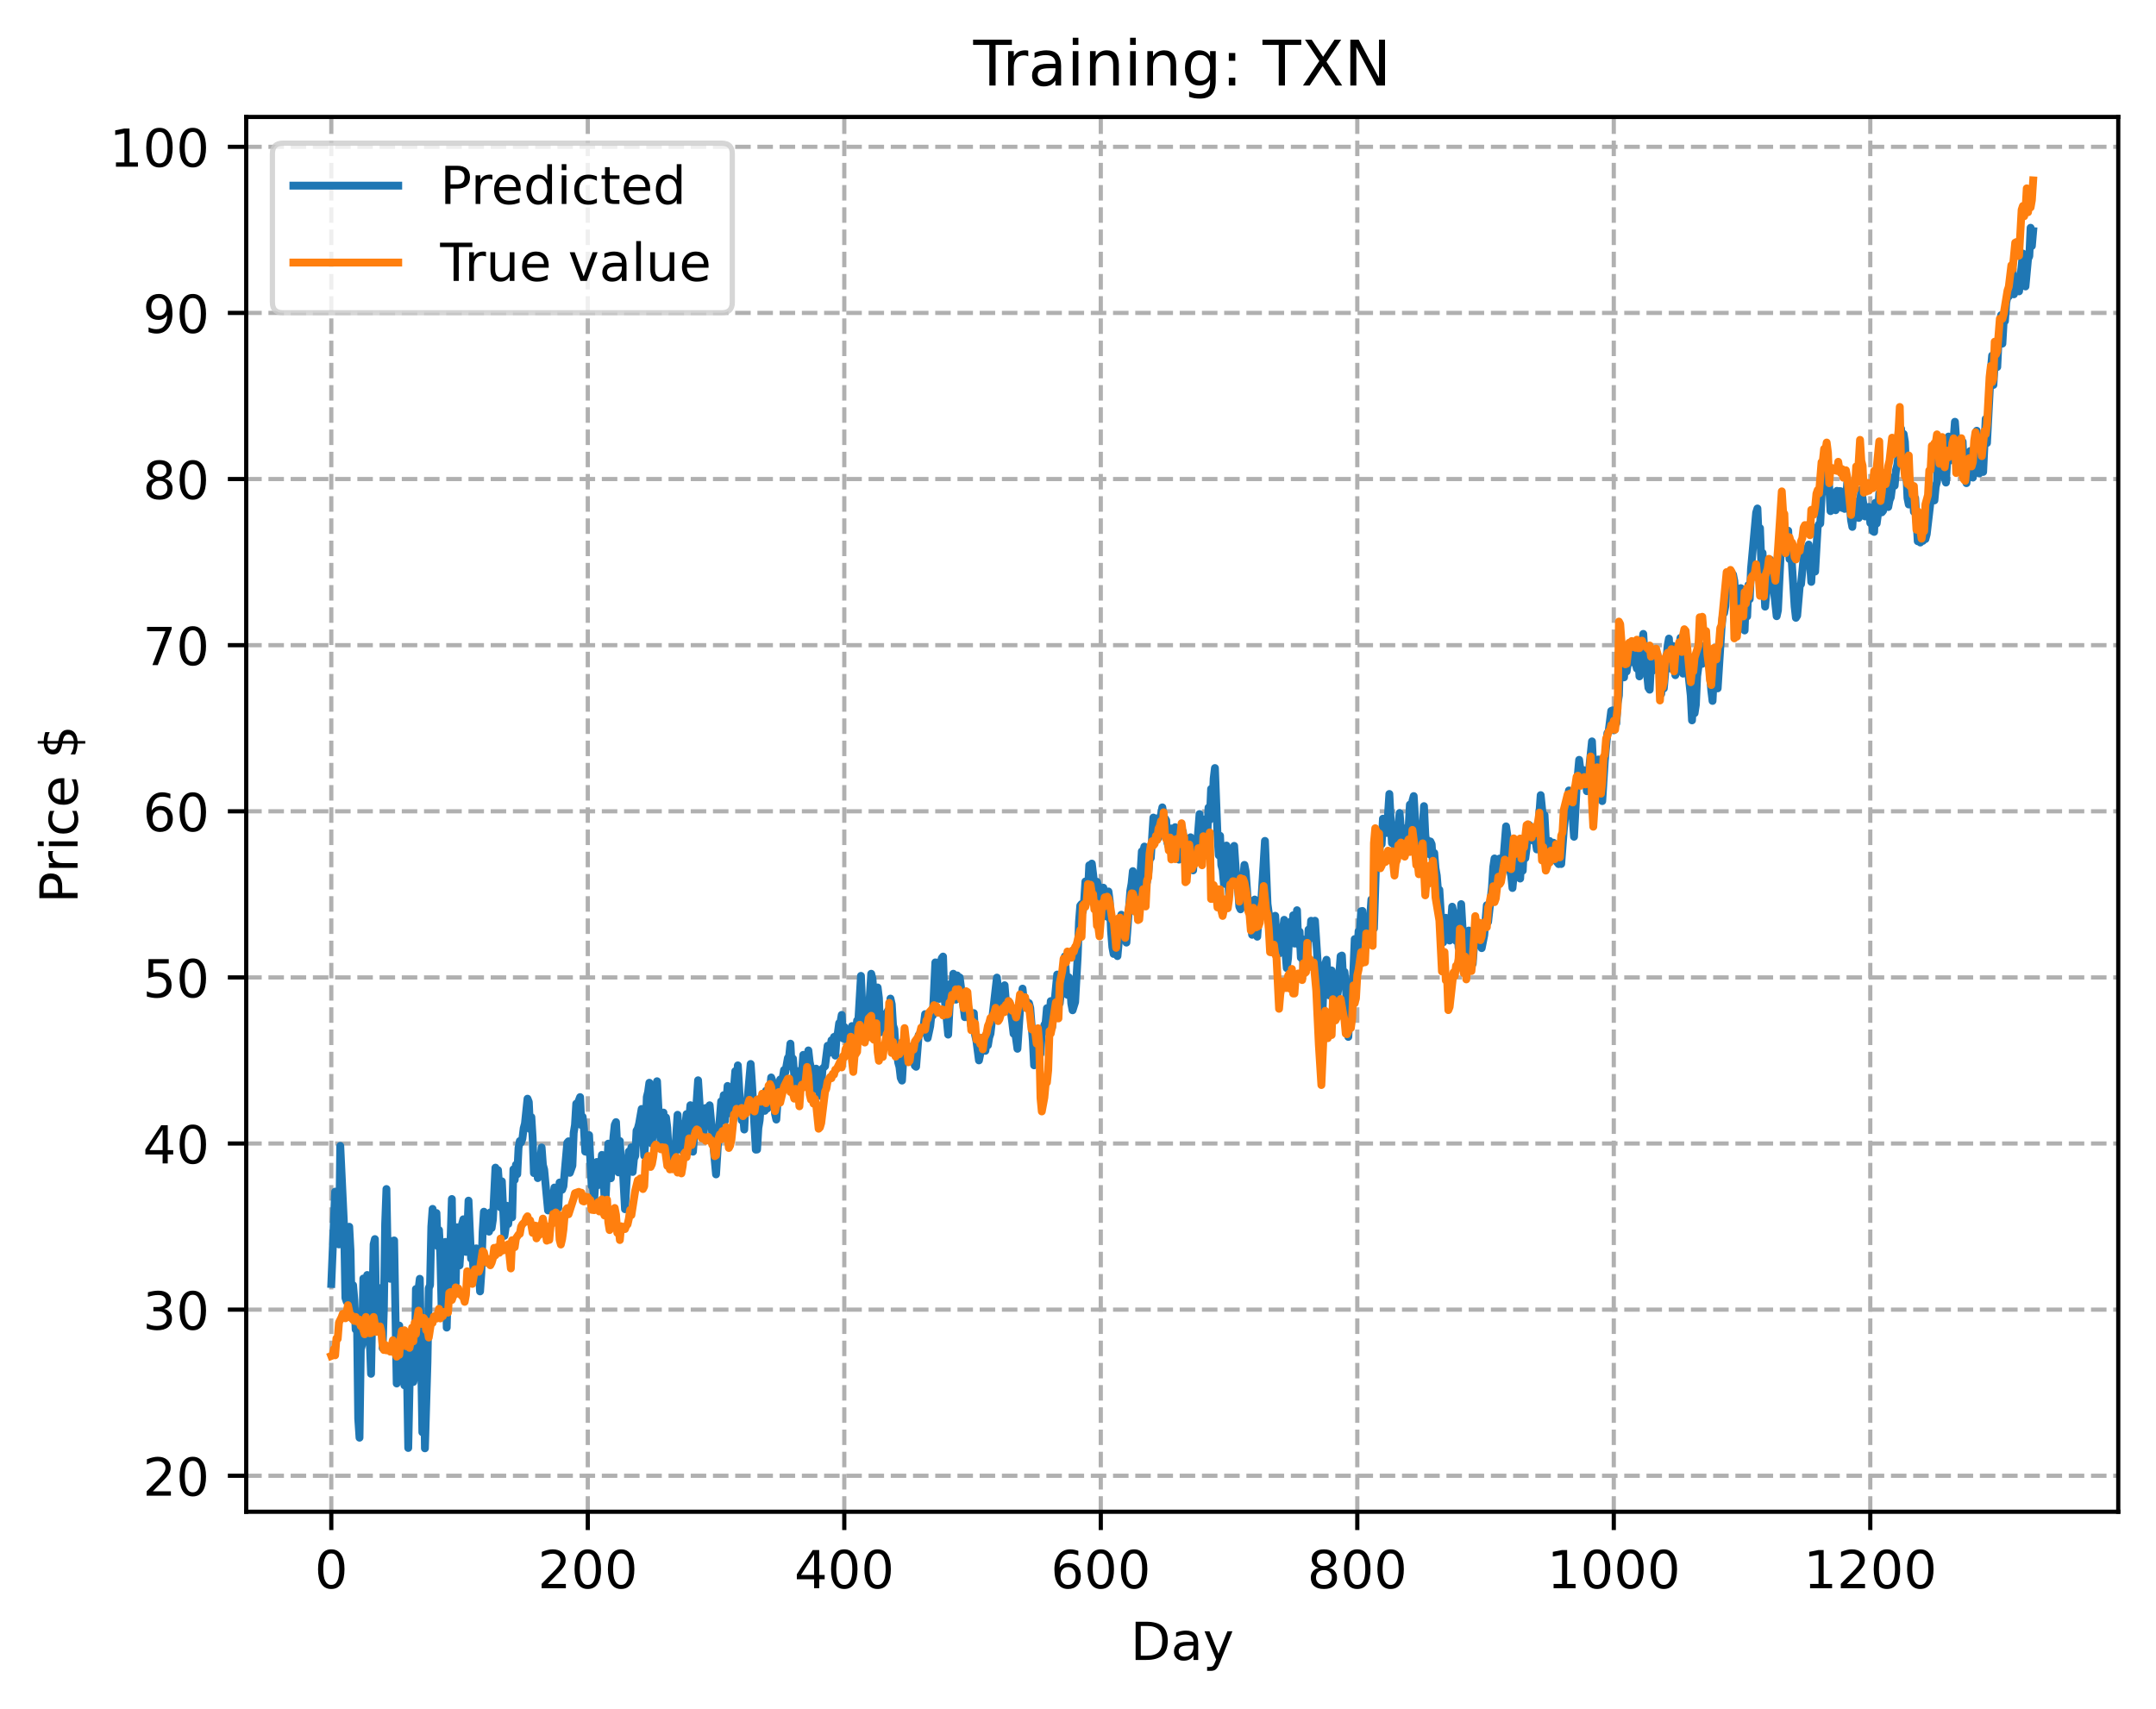 <?xml version="1.0" encoding="utf-8" standalone="no"?>
<!DOCTYPE svg PUBLIC "-//W3C//DTD SVG 1.1//EN"
  "http://www.w3.org/Graphics/SVG/1.1/DTD/svg11.dtd">
<!-- Created with matplotlib (https://matplotlib.org/) -->
<svg height="325.986pt" version="1.1" viewBox="0 0 411.286 325.986" width="411.286pt" xmlns="http://www.w3.org/2000/svg" xmlns:xlink="http://www.w3.org/1999/xlink">
 <defs>
  <style type="text/css">
*{stroke-linecap:butt;stroke-linejoin:round;}
  </style>
 </defs>
 <g id="figure_1">
  <g id="patch_1">
   <path d="M 0 325.986 
L 411.286 325.986 
L 411.286 0 
L 0 0 
z
" style="fill:#ffffff;"/>
  </g>
  <g id="axes_1">
   <g id="patch_2">
    <path d="M 46.966 288.43 
L 404.086 288.43 
L 404.086 22.318 
L 46.966 22.318 
z
" style="fill:#ffffff;"/>
   </g>
   <g id="matplotlib.axis_1">
    <g id="xtick_1">
     <g id="line2d_1">
      <path clip-path="url(#p04f662e191)" d="M 63.198 288.43 
L 63.198 22.318 
" style="fill:none;stroke:#b0b0b0;stroke-dasharray:2.96,1.28;stroke-dashoffset:0;stroke-width:0.8;"/>
     </g>
     <g id="line2d_2">
      <defs>
       <path d="M 0 0 
L 0 3.5 
" id="m20d353e795" style="stroke:#000000;stroke-width:0.8;"/>
      </defs>
      <g>
       <use style="stroke:#000000;stroke-width:0.8;" x="63.198" xlink:href="#m20d353e795" y="288.43"/>
      </g>
     </g>
     <g id="text_1">
      <!-- 0 -->
      <defs>
       <path d="M 31.781 66.406 
Q 24.172 66.406 20.328 58.906 
Q 16.5 51.422 16.5 36.375 
Q 16.5 21.391 20.328 13.891 
Q 24.172 6.391 31.781 6.391 
Q 39.453 6.391 43.281 13.891 
Q 47.125 21.391 47.125 36.375 
Q 47.125 51.422 43.281 58.906 
Q 39.453 66.406 31.781 66.406 
z
M 31.781 74.219 
Q 44.047 74.219 50.516 64.516 
Q 56.984 54.828 56.984 36.375 
Q 56.984 17.969 50.516 8.266 
Q 44.047 -1.422 31.781 -1.422 
Q 19.531 -1.422 13.062 8.266 
Q 6.594 17.969 6.594 36.375 
Q 6.594 54.828 13.062 64.516 
Q 19.531 74.219 31.781 74.219 
z
" id="DejaVuSans-48"/>
      </defs>
      <g transform="translate(60.017 303.029)scale(0.1 -0.1)">
       <use xlink:href="#DejaVuSans-48"/>
      </g>
     </g>
    </g>
    <g id="xtick_2">
     <g id="line2d_3">
      <path clip-path="url(#p04f662e191)" d="M 112.129 288.43 
L 112.129 22.318 
" style="fill:none;stroke:#b0b0b0;stroke-dasharray:2.96,1.28;stroke-dashoffset:0;stroke-width:0.8;"/>
     </g>
     <g id="line2d_4">
      <g>
       <use style="stroke:#000000;stroke-width:0.8;" x="112.129" xlink:href="#m20d353e795" y="288.43"/>
      </g>
     </g>
     <g id="text_2">
      <!-- 200 -->
      <defs>
       <path d="M 19.188 8.297 
L 53.609 8.297 
L 53.609 0 
L 7.328 0 
L 7.328 8.297 
Q 12.938 14.109 22.625 23.891 
Q 32.328 33.688 34.812 36.531 
Q 39.547 41.844 41.422 45.531 
Q 43.312 49.219 43.312 52.781 
Q 43.312 58.594 39.234 62.25 
Q 35.156 65.922 28.609 65.922 
Q 23.969 65.922 18.812 64.312 
Q 13.672 62.703 7.812 59.422 
L 7.812 69.391 
Q 13.766 71.781 18.938 73 
Q 24.125 74.219 28.422 74.219 
Q 39.75 74.219 46.484 68.547 
Q 53.219 62.891 53.219 53.422 
Q 53.219 48.922 51.531 44.891 
Q 49.859 40.875 45.406 35.406 
Q 44.188 33.984 37.641 27.219 
Q 31.109 20.453 19.188 8.297 
z
" id="DejaVuSans-50"/>
      </defs>
      <g transform="translate(102.585 303.029)scale(0.1 -0.1)">
       <use xlink:href="#DejaVuSans-50"/>
       <use x="63.623" xlink:href="#DejaVuSans-48"/>
       <use x="127.246" xlink:href="#DejaVuSans-48"/>
      </g>
     </g>
    </g>
    <g id="xtick_3">
     <g id="line2d_5">
      <path clip-path="url(#p04f662e191)" d="M 161.06 288.43 
L 161.06 22.318 
" style="fill:none;stroke:#b0b0b0;stroke-dasharray:2.96,1.28;stroke-dashoffset:0;stroke-width:0.8;"/>
     </g>
     <g id="line2d_6">
      <g>
       <use style="stroke:#000000;stroke-width:0.8;" x="161.06" xlink:href="#m20d353e795" y="288.43"/>
      </g>
     </g>
     <g id="text_3">
      <!-- 400 -->
      <defs>
       <path d="M 37.797 64.312 
L 12.891 25.391 
L 37.797 25.391 
z
M 35.203 72.906 
L 47.609 72.906 
L 47.609 25.391 
L 58.016 25.391 
L 58.016 17.188 
L 47.609 17.188 
L 47.609 0 
L 37.797 0 
L 37.797 17.188 
L 4.891 17.188 
L 4.891 26.703 
z
" id="DejaVuSans-52"/>
      </defs>
      <g transform="translate(151.516 303.029)scale(0.1 -0.1)">
       <use xlink:href="#DejaVuSans-52"/>
       <use x="63.623" xlink:href="#DejaVuSans-48"/>
       <use x="127.246" xlink:href="#DejaVuSans-48"/>
      </g>
     </g>
    </g>
    <g id="xtick_4">
     <g id="line2d_7">
      <path clip-path="url(#p04f662e191)" d="M 209.99 288.43 
L 209.99 22.318 
" style="fill:none;stroke:#b0b0b0;stroke-dasharray:2.96,1.28;stroke-dashoffset:0;stroke-width:0.8;"/>
     </g>
     <g id="line2d_8">
      <g>
       <use style="stroke:#000000;stroke-width:0.8;" x="209.99" xlink:href="#m20d353e795" y="288.43"/>
      </g>
     </g>
     <g id="text_4">
      <!-- 600 -->
      <defs>
       <path d="M 33.016 40.375 
Q 26.375 40.375 22.484 35.828 
Q 18.609 31.297 18.609 23.391 
Q 18.609 15.531 22.484 10.953 
Q 26.375 6.391 33.016 6.391 
Q 39.656 6.391 43.531 10.953 
Q 47.406 15.531 47.406 23.391 
Q 47.406 31.297 43.531 35.828 
Q 39.656 40.375 33.016 40.375 
z
M 52.594 71.297 
L 52.594 62.312 
Q 48.875 64.062 45.094 64.984 
Q 41.312 65.922 37.594 65.922 
Q 27.828 65.922 22.672 59.328 
Q 17.531 52.734 16.797 39.406 
Q 19.672 43.656 24.016 45.922 
Q 28.375 48.188 33.594 48.188 
Q 44.578 48.188 50.953 41.516 
Q 57.328 34.859 57.328 23.391 
Q 57.328 12.156 50.688 5.359 
Q 44.047 -1.422 33.016 -1.422 
Q 20.359 -1.422 13.672 8.266 
Q 6.984 17.969 6.984 36.375 
Q 6.984 53.656 15.188 63.938 
Q 23.391 74.219 37.203 74.219 
Q 40.922 74.219 44.703 73.484 
Q 48.484 72.75 52.594 71.297 
z
" id="DejaVuSans-54"/>
      </defs>
      <g transform="translate(200.446 303.029)scale(0.1 -0.1)">
       <use xlink:href="#DejaVuSans-54"/>
       <use x="63.623" xlink:href="#DejaVuSans-48"/>
       <use x="127.246" xlink:href="#DejaVuSans-48"/>
      </g>
     </g>
    </g>
    <g id="xtick_5">
     <g id="line2d_9">
      <path clip-path="url(#p04f662e191)" d="M 258.921 288.43 
L 258.921 22.318 
" style="fill:none;stroke:#b0b0b0;stroke-dasharray:2.96,1.28;stroke-dashoffset:0;stroke-width:0.8;"/>
     </g>
     <g id="line2d_10">
      <g>
       <use style="stroke:#000000;stroke-width:0.8;" x="258.921" xlink:href="#m20d353e795" y="288.43"/>
      </g>
     </g>
     <g id="text_5">
      <!-- 800 -->
      <defs>
       <path d="M 31.781 34.625 
Q 24.75 34.625 20.719 30.859 
Q 16.703 27.094 16.703 20.516 
Q 16.703 13.922 20.719 10.156 
Q 24.75 6.391 31.781 6.391 
Q 38.812 6.391 42.859 10.172 
Q 46.922 13.969 46.922 20.516 
Q 46.922 27.094 42.891 30.859 
Q 38.875 34.625 31.781 34.625 
z
M 21.922 38.812 
Q 15.578 40.375 12.031 44.719 
Q 8.5 49.078 8.5 55.328 
Q 8.5 64.062 14.719 69.141 
Q 20.953 74.219 31.781 74.219 
Q 42.672 74.219 48.875 69.141 
Q 55.078 64.062 55.078 55.328 
Q 55.078 49.078 51.531 44.719 
Q 48 40.375 41.703 38.812 
Q 48.828 37.156 52.797 32.312 
Q 56.781 27.484 56.781 20.516 
Q 56.781 9.906 50.312 4.234 
Q 43.844 -1.422 31.781 -1.422 
Q 19.734 -1.422 13.25 4.234 
Q 6.781 9.906 6.781 20.516 
Q 6.781 27.484 10.781 32.312 
Q 14.797 37.156 21.922 38.812 
z
M 18.312 54.391 
Q 18.312 48.734 21.844 45.562 
Q 25.391 42.391 31.781 42.391 
Q 38.141 42.391 41.719 45.562 
Q 45.312 48.734 45.312 54.391 
Q 45.312 60.062 41.719 63.234 
Q 38.141 66.406 31.781 66.406 
Q 25.391 66.406 21.844 63.234 
Q 18.312 60.062 18.312 54.391 
z
" id="DejaVuSans-56"/>
      </defs>
      <g transform="translate(249.377 303.029)scale(0.1 -0.1)">
       <use xlink:href="#DejaVuSans-56"/>
       <use x="63.623" xlink:href="#DejaVuSans-48"/>
       <use x="127.246" xlink:href="#DejaVuSans-48"/>
      </g>
     </g>
    </g>
    <g id="xtick_6">
     <g id="line2d_11">
      <path clip-path="url(#p04f662e191)" d="M 307.851 288.43 
L 307.851 22.318 
" style="fill:none;stroke:#b0b0b0;stroke-dasharray:2.96,1.28;stroke-dashoffset:0;stroke-width:0.8;"/>
     </g>
     <g id="line2d_12">
      <g>
       <use style="stroke:#000000;stroke-width:0.8;" x="307.851" xlink:href="#m20d353e795" y="288.43"/>
      </g>
     </g>
     <g id="text_6">
      <!-- 1000 -->
      <defs>
       <path d="M 12.406 8.297 
L 28.516 8.297 
L 28.516 63.922 
L 10.984 60.406 
L 10.984 69.391 
L 28.422 72.906 
L 38.281 72.906 
L 38.281 8.297 
L 54.391 8.297 
L 54.391 0 
L 12.406 0 
z
" id="DejaVuSans-49"/>
      </defs>
      <g transform="translate(295.126 303.029)scale(0.1 -0.1)">
       <use xlink:href="#DejaVuSans-49"/>
       <use x="63.623" xlink:href="#DejaVuSans-48"/>
       <use x="127.246" xlink:href="#DejaVuSans-48"/>
       <use x="190.869" xlink:href="#DejaVuSans-48"/>
      </g>
     </g>
    </g>
    <g id="xtick_7">
     <g id="line2d_13">
      <path clip-path="url(#p04f662e191)" d="M 356.782 288.43 
L 356.782 22.318 
" style="fill:none;stroke:#b0b0b0;stroke-dasharray:2.96,1.28;stroke-dashoffset:0;stroke-width:0.8;"/>
     </g>
     <g id="line2d_14">
      <g>
       <use style="stroke:#000000;stroke-width:0.8;" x="356.782" xlink:href="#m20d353e795" y="288.43"/>
      </g>
     </g>
     <g id="text_7">
      <!-- 1200 -->
      <g transform="translate(344.057 303.029)scale(0.1 -0.1)">
       <use xlink:href="#DejaVuSans-49"/>
       <use x="63.623" xlink:href="#DejaVuSans-50"/>
       <use x="127.246" xlink:href="#DejaVuSans-48"/>
       <use x="190.869" xlink:href="#DejaVuSans-48"/>
      </g>
     </g>
    </g>
    <g id="text_8">
     <!-- Day -->
     <defs>
      <path d="M 19.672 64.797 
L 19.672 8.109 
L 31.594 8.109 
Q 46.688 8.109 53.688 14.938 
Q 60.688 21.781 60.688 36.531 
Q 60.688 51.172 53.688 57.984 
Q 46.688 64.797 31.594 64.797 
z
M 9.812 72.906 
L 30.078 72.906 
Q 51.266 72.906 61.172 64.094 
Q 71.094 55.281 71.094 36.531 
Q 71.094 17.672 61.125 8.828 
Q 51.172 0 30.078 0 
L 9.812 0 
z
" id="DejaVuSans-68"/>
      <path d="M 34.281 27.484 
Q 23.391 27.484 19.188 25 
Q 14.984 22.516 14.984 16.5 
Q 14.984 11.719 18.141 8.906 
Q 21.297 6.109 26.703 6.109 
Q 34.188 6.109 38.703 11.406 
Q 43.219 16.703 43.219 25.484 
L 43.219 27.484 
z
M 52.203 31.203 
L 52.203 0 
L 43.219 0 
L 43.219 8.297 
Q 40.141 3.328 35.547 0.953 
Q 30.953 -1.422 24.312 -1.422 
Q 15.922 -1.422 10.953 3.297 
Q 6 8.016 6 15.922 
Q 6 25.141 12.172 29.828 
Q 18.359 34.516 30.609 34.516 
L 43.219 34.516 
L 43.219 35.406 
Q 43.219 41.609 39.141 45 
Q 35.062 48.391 27.688 48.391 
Q 23 48.391 18.547 47.266 
Q 14.109 46.141 10.016 43.891 
L 10.016 52.203 
Q 14.938 54.109 19.578 55.047 
Q 24.219 56 28.609 56 
Q 40.484 56 46.344 49.844 
Q 52.203 43.703 52.203 31.203 
z
" id="DejaVuSans-97"/>
      <path d="M 32.172 -5.078 
Q 28.375 -14.844 24.75 -17.812 
Q 21.141 -20.797 15.094 -20.797 
L 7.906 -20.797 
L 7.906 -13.281 
L 13.188 -13.281 
Q 16.891 -13.281 18.938 -11.516 
Q 21 -9.766 23.484 -3.219 
L 25.094 0.875 
L 2.984 54.688 
L 12.5 54.688 
L 29.594 11.922 
L 46.688 54.688 
L 56.203 54.688 
z
" id="DejaVuSans-121"/>
     </defs>
     <g transform="translate(215.652 316.707)scale(0.1 -0.1)">
      <use xlink:href="#DejaVuSans-68"/>
      <use x="77.002" xlink:href="#DejaVuSans-97"/>
      <use x="138.281" xlink:href="#DejaVuSans-121"/>
     </g>
    </g>
   </g>
   <g id="matplotlib.axis_2">
    <g id="ytick_1">
     <g id="line2d_15">
      <path clip-path="url(#p04f662e191)" d="M 46.966 281.567 
L 404.086 281.567 
" style="fill:none;stroke:#b0b0b0;stroke-dasharray:2.96,1.28;stroke-dashoffset:0;stroke-width:0.8;"/>
     </g>
     <g id="line2d_16">
      <defs>
       <path d="M 0 0 
L -3.5 0 
" id="mc827aeac05" style="stroke:#000000;stroke-width:0.8;"/>
      </defs>
      <g>
       <use style="stroke:#000000;stroke-width:0.8;" x="46.966" xlink:href="#mc827aeac05" y="281.567"/>
      </g>
     </g>
     <g id="text_9">
      <!-- 20 -->
      <g transform="translate(27.241 285.366)scale(0.1 -0.1)">
       <use xlink:href="#DejaVuSans-50"/>
       <use x="63.623" xlink:href="#DejaVuSans-48"/>
      </g>
     </g>
    </g>
    <g id="ytick_2">
     <g id="line2d_17">
      <path clip-path="url(#p04f662e191)" d="M 46.966 249.872 
L 404.086 249.872 
" style="fill:none;stroke:#b0b0b0;stroke-dasharray:2.96,1.28;stroke-dashoffset:0;stroke-width:0.8;"/>
     </g>
     <g id="line2d_18">
      <g>
       <use style="stroke:#000000;stroke-width:0.8;" x="46.966" xlink:href="#mc827aeac05" y="249.872"/>
      </g>
     </g>
     <g id="text_10">
      <!-- 30 -->
      <defs>
       <path d="M 40.578 39.312 
Q 47.656 37.797 51.625 33 
Q 55.609 28.219 55.609 21.188 
Q 55.609 10.406 48.188 4.484 
Q 40.766 -1.422 27.094 -1.422 
Q 22.516 -1.422 17.656 -0.516 
Q 12.797 0.391 7.625 2.203 
L 7.625 11.719 
Q 11.719 9.328 16.594 8.109 
Q 21.484 6.891 26.812 6.891 
Q 36.078 6.891 40.938 10.547 
Q 45.797 14.203 45.797 21.188 
Q 45.797 27.641 41.281 31.266 
Q 36.766 34.906 28.719 34.906 
L 20.219 34.906 
L 20.219 43.016 
L 29.109 43.016 
Q 36.375 43.016 40.234 45.922 
Q 44.094 48.828 44.094 54.297 
Q 44.094 59.906 40.109 62.906 
Q 36.141 65.922 28.719 65.922 
Q 24.656 65.922 20.016 65.031 
Q 15.375 64.156 9.812 62.312 
L 9.812 71.094 
Q 15.438 72.656 20.344 73.438 
Q 25.25 74.219 29.594 74.219 
Q 40.828 74.219 47.359 69.109 
Q 53.906 64.016 53.906 55.328 
Q 53.906 49.266 50.438 45.094 
Q 46.969 40.922 40.578 39.312 
z
" id="DejaVuSans-51"/>
      </defs>
      <g transform="translate(27.241 253.672)scale(0.1 -0.1)">
       <use xlink:href="#DejaVuSans-51"/>
       <use x="63.623" xlink:href="#DejaVuSans-48"/>
      </g>
     </g>
    </g>
    <g id="ytick_3">
     <g id="line2d_19">
      <path clip-path="url(#p04f662e191)" d="M 46.966 218.178 
L 404.086 218.178 
" style="fill:none;stroke:#b0b0b0;stroke-dasharray:2.96,1.28;stroke-dashoffset:0;stroke-width:0.8;"/>
     </g>
     <g id="line2d_20">
      <g>
       <use style="stroke:#000000;stroke-width:0.8;" x="46.966" xlink:href="#mc827aeac05" y="218.178"/>
      </g>
     </g>
     <g id="text_11">
      <!-- 40 -->
      <g transform="translate(27.241 221.977)scale(0.1 -0.1)">
       <use xlink:href="#DejaVuSans-52"/>
       <use x="63.623" xlink:href="#DejaVuSans-48"/>
      </g>
     </g>
    </g>
    <g id="ytick_4">
     <g id="line2d_21">
      <path clip-path="url(#p04f662e191)" d="M 46.966 186.484 
L 404.086 186.484 
" style="fill:none;stroke:#b0b0b0;stroke-dasharray:2.96,1.28;stroke-dashoffset:0;stroke-width:0.8;"/>
     </g>
     <g id="line2d_22">
      <g>
       <use style="stroke:#000000;stroke-width:0.8;" x="46.966" xlink:href="#mc827aeac05" y="186.484"/>
      </g>
     </g>
     <g id="text_12">
      <!-- 50 -->
      <defs>
       <path d="M 10.797 72.906 
L 49.516 72.906 
L 49.516 64.594 
L 19.828 64.594 
L 19.828 46.734 
Q 21.969 47.469 24.109 47.828 
Q 26.266 48.188 28.422 48.188 
Q 40.625 48.188 47.75 41.5 
Q 54.891 34.812 54.891 23.391 
Q 54.891 11.625 47.562 5.094 
Q 40.234 -1.422 26.906 -1.422 
Q 22.312 -1.422 17.547 -0.641 
Q 12.797 0.141 7.719 1.703 
L 7.719 11.625 
Q 12.109 9.234 16.797 8.062 
Q 21.484 6.891 26.703 6.891 
Q 35.156 6.891 40.078 11.328 
Q 45.016 15.766 45.016 23.391 
Q 45.016 31 40.078 35.438 
Q 35.156 39.891 26.703 39.891 
Q 22.75 39.891 18.812 39.016 
Q 14.891 38.141 10.797 36.281 
z
" id="DejaVuSans-53"/>
      </defs>
      <g transform="translate(27.241 190.283)scale(0.1 -0.1)">
       <use xlink:href="#DejaVuSans-53"/>
       <use x="63.623" xlink:href="#DejaVuSans-48"/>
      </g>
     </g>
    </g>
    <g id="ytick_5">
     <g id="line2d_23">
      <path clip-path="url(#p04f662e191)" d="M 46.966 154.789 
L 404.086 154.789 
" style="fill:none;stroke:#b0b0b0;stroke-dasharray:2.96,1.28;stroke-dashoffset:0;stroke-width:0.8;"/>
     </g>
     <g id="line2d_24">
      <g>
       <use style="stroke:#000000;stroke-width:0.8;" x="46.966" xlink:href="#mc827aeac05" y="154.789"/>
      </g>
     </g>
     <g id="text_13">
      <!-- 60 -->
      <g transform="translate(27.241 158.589)scale(0.1 -0.1)">
       <use xlink:href="#DejaVuSans-54"/>
       <use x="63.623" xlink:href="#DejaVuSans-48"/>
      </g>
     </g>
    </g>
    <g id="ytick_6">
     <g id="line2d_25">
      <path clip-path="url(#p04f662e191)" d="M 46.966 123.095 
L 404.086 123.095 
" style="fill:none;stroke:#b0b0b0;stroke-dasharray:2.96,1.28;stroke-dashoffset:0;stroke-width:0.8;"/>
     </g>
     <g id="line2d_26">
      <g>
       <use style="stroke:#000000;stroke-width:0.8;" x="46.966" xlink:href="#mc827aeac05" y="123.095"/>
      </g>
     </g>
     <g id="text_14">
      <!-- 70 -->
      <defs>
       <path d="M 8.203 72.906 
L 55.078 72.906 
L 55.078 68.703 
L 28.609 0 
L 18.312 0 
L 43.219 64.594 
L 8.203 64.594 
z
" id="DejaVuSans-55"/>
      </defs>
      <g transform="translate(27.241 126.894)scale(0.1 -0.1)">
       <use xlink:href="#DejaVuSans-55"/>
       <use x="63.623" xlink:href="#DejaVuSans-48"/>
      </g>
     </g>
    </g>
    <g id="ytick_7">
     <g id="line2d_27">
      <path clip-path="url(#p04f662e191)" d="M 46.966 91.401 
L 404.086 91.401 
" style="fill:none;stroke:#b0b0b0;stroke-dasharray:2.96,1.28;stroke-dashoffset:0;stroke-width:0.8;"/>
     </g>
     <g id="line2d_28">
      <g>
       <use style="stroke:#000000;stroke-width:0.8;" x="46.966" xlink:href="#mc827aeac05" y="91.401"/>
      </g>
     </g>
     <g id="text_15">
      <!-- 80 -->
      <g transform="translate(27.241 95.2)scale(0.1 -0.1)">
       <use xlink:href="#DejaVuSans-56"/>
       <use x="63.623" xlink:href="#DejaVuSans-48"/>
      </g>
     </g>
    </g>
    <g id="ytick_8">
     <g id="line2d_29">
      <path clip-path="url(#p04f662e191)" d="M 46.966 59.706 
L 404.086 59.706 
" style="fill:none;stroke:#b0b0b0;stroke-dasharray:2.96,1.28;stroke-dashoffset:0;stroke-width:0.8;"/>
     </g>
     <g id="line2d_30">
      <g>
       <use style="stroke:#000000;stroke-width:0.8;" x="46.966" xlink:href="#mc827aeac05" y="59.706"/>
      </g>
     </g>
     <g id="text_16">
      <!-- 90 -->
      <defs>
       <path d="M 10.984 1.516 
L 10.984 10.5 
Q 14.703 8.734 18.5 7.812 
Q 22.312 6.891 25.984 6.891 
Q 35.75 6.891 40.891 13.453 
Q 46.047 20.016 46.781 33.406 
Q 43.953 29.203 39.594 26.953 
Q 35.25 24.703 29.984 24.703 
Q 19.047 24.703 12.672 31.312 
Q 6.297 37.938 6.297 49.422 
Q 6.297 60.641 12.938 67.422 
Q 19.578 74.219 30.609 74.219 
Q 43.266 74.219 49.922 64.516 
Q 56.594 54.828 56.594 36.375 
Q 56.594 19.141 48.406 8.859 
Q 40.234 -1.422 26.422 -1.422 
Q 22.703 -1.422 18.891 -0.688 
Q 15.094 0.047 10.984 1.516 
z
M 30.609 32.422 
Q 37.25 32.422 41.125 36.953 
Q 45.016 41.5 45.016 49.422 
Q 45.016 57.281 41.125 61.844 
Q 37.25 66.406 30.609 66.406 
Q 23.969 66.406 20.094 61.844 
Q 16.219 57.281 16.219 49.422 
Q 16.219 41.5 20.094 36.953 
Q 23.969 32.422 30.609 32.422 
z
" id="DejaVuSans-57"/>
      </defs>
      <g transform="translate(27.241 63.505)scale(0.1 -0.1)">
       <use xlink:href="#DejaVuSans-57"/>
       <use x="63.623" xlink:href="#DejaVuSans-48"/>
      </g>
     </g>
    </g>
    <g id="ytick_9">
     <g id="line2d_31">
      <path clip-path="url(#p04f662e191)" d="M 46.966 28.012 
L 404.086 28.012 
" style="fill:none;stroke:#b0b0b0;stroke-dasharray:2.96,1.28;stroke-dashoffset:0;stroke-width:0.8;"/>
     </g>
     <g id="line2d_32">
      <g>
       <use style="stroke:#000000;stroke-width:0.8;" x="46.966" xlink:href="#mc827aeac05" y="28.012"/>
      </g>
     </g>
     <g id="text_17">
      <!-- 100 -->
      <g transform="translate(20.878 31.811)scale(0.1 -0.1)">
       <use xlink:href="#DejaVuSans-49"/>
       <use x="63.623" xlink:href="#DejaVuSans-48"/>
       <use x="127.246" xlink:href="#DejaVuSans-48"/>
      </g>
     </g>
    </g>
    <g id="text_18">
     <!-- Price $ -->
     <defs>
      <path d="M 19.672 64.797 
L 19.672 37.406 
L 32.078 37.406 
Q 38.969 37.406 42.719 40.969 
Q 46.484 44.531 46.484 51.125 
Q 46.484 57.672 42.719 61.234 
Q 38.969 64.797 32.078 64.797 
z
M 9.812 72.906 
L 32.078 72.906 
Q 44.344 72.906 50.609 67.359 
Q 56.891 61.812 56.891 51.125 
Q 56.891 40.328 50.609 34.812 
Q 44.344 29.297 32.078 29.297 
L 19.672 29.297 
L 19.672 0 
L 9.812 0 
z
" id="DejaVuSans-80"/>
      <path d="M 41.109 46.297 
Q 39.594 47.172 37.812 47.578 
Q 36.031 48 33.891 48 
Q 26.266 48 22.188 43.047 
Q 18.109 38.094 18.109 28.812 
L 18.109 0 
L 9.078 0 
L 9.078 54.688 
L 18.109 54.688 
L 18.109 46.188 
Q 20.953 51.172 25.484 53.578 
Q 30.031 56 36.531 56 
Q 37.453 56 38.578 55.875 
Q 39.703 55.766 41.062 55.516 
z
" id="DejaVuSans-114"/>
      <path d="M 9.422 54.688 
L 18.406 54.688 
L 18.406 0 
L 9.422 0 
z
M 9.422 75.984 
L 18.406 75.984 
L 18.406 64.594 
L 9.422 64.594 
z
" id="DejaVuSans-105"/>
      <path d="M 48.781 52.594 
L 48.781 44.188 
Q 44.969 46.297 41.141 47.344 
Q 37.312 48.391 33.406 48.391 
Q 24.656 48.391 19.812 42.844 
Q 14.984 37.312 14.984 27.297 
Q 14.984 17.281 19.812 11.734 
Q 24.656 6.203 33.406 6.203 
Q 37.312 6.203 41.141 7.25 
Q 44.969 8.297 48.781 10.406 
L 48.781 2.094 
Q 45.016 0.344 40.984 -0.531 
Q 36.969 -1.422 32.422 -1.422 
Q 20.062 -1.422 12.781 6.344 
Q 5.516 14.109 5.516 27.297 
Q 5.516 40.672 12.859 48.328 
Q 20.219 56 33.016 56 
Q 37.156 56 41.109 55.141 
Q 45.062 54.297 48.781 52.594 
z
" id="DejaVuSans-99"/>
      <path d="M 56.203 29.594 
L 56.203 25.203 
L 14.891 25.203 
Q 15.484 15.922 20.484 11.062 
Q 25.484 6.203 34.422 6.203 
Q 39.594 6.203 44.453 7.469 
Q 49.312 8.734 54.109 11.281 
L 54.109 2.781 
Q 49.266 0.734 44.188 -0.344 
Q 39.109 -1.422 33.891 -1.422 
Q 20.797 -1.422 13.156 6.188 
Q 5.516 13.812 5.516 26.812 
Q 5.516 40.234 12.766 48.109 
Q 20.016 56 32.328 56 
Q 43.359 56 49.781 48.891 
Q 56.203 41.797 56.203 29.594 
z
M 47.219 32.234 
Q 47.125 39.594 43.094 43.984 
Q 39.062 48.391 32.422 48.391 
Q 24.906 48.391 20.391 44.141 
Q 15.875 39.891 15.188 32.172 
z
" id="DejaVuSans-101"/>
      <path id="DejaVuSans-32"/>
      <path d="M 33.797 -14.703 
L 28.906 -14.703 
L 28.859 0 
Q 23.734 0.094 18.609 1.188 
Q 13.484 2.297 8.297 4.5 
L 8.297 13.281 
Q 13.281 10.156 18.375 8.562 
Q 23.484 6.984 28.906 6.938 
L 28.906 29.203 
Q 18.109 30.953 13.203 35.156 
Q 8.297 39.359 8.297 46.688 
Q 8.297 54.641 13.625 59.219 
Q 18.953 63.812 28.906 64.5 
L 28.906 75.984 
L 33.797 75.984 
L 33.797 64.656 
Q 38.328 64.453 42.578 63.688 
Q 46.828 62.938 50.875 61.625 
L 50.875 53.078 
Q 46.828 55.125 42.547 56.25 
Q 38.281 57.375 33.797 57.562 
L 33.797 36.719 
Q 44.875 35.016 50.094 30.609 
Q 55.328 26.219 55.328 18.609 
Q 55.328 10.359 49.781 5.594 
Q 44.234 0.828 33.797 0.094 
z
M 28.906 37.594 
L 28.906 57.625 
Q 23.25 56.984 20.266 54.391 
Q 17.281 51.812 17.281 47.516 
Q 17.281 43.312 20.031 40.969 
Q 22.797 38.625 28.906 37.594 
z
M 33.797 28.219 
L 33.797 7.078 
Q 39.984 7.906 43.141 10.594 
Q 46.297 13.281 46.297 17.672 
Q 46.297 21.969 43.281 24.5 
Q 40.281 27.047 33.797 28.219 
z
" id="DejaVuSans-36"/>
     </defs>
     <g transform="translate(14.798 172.342)rotate(-90)scale(0.1 -0.1)">
      <use xlink:href="#DejaVuSans-80"/>
      <use x="58.553" xlink:href="#DejaVuSans-114"/>
      <use x="99.666" xlink:href="#DejaVuSans-105"/>
      <use x="127.449" xlink:href="#DejaVuSans-99"/>
      <use x="182.43" xlink:href="#DejaVuSans-101"/>
      <use x="243.953" xlink:href="#DejaVuSans-32"/>
      <use x="275.74" xlink:href="#DejaVuSans-36"/>
     </g>
    </g>
   </g>
   <g id="line2d_33">
    <path clip-path="url(#p04f662e191)" d="M 63.198 244.97 
L 63.932 227.361 
L 64.177 233.953 
L 64.422 236.972 
L 64.666 237.427 
L 64.911 218.628 
L 65.645 234.228 
L 65.89 247.64 
L 66.134 248.359 
L 66.379 245.67 
L 66.623 234.055 
L 66.868 238.703 
L 67.113 251.536 
L 67.357 245.202 
L 67.602 248.051 
L 67.847 253.673 
L 68.091 250.748 
L 68.336 270.684 
L 68.581 274.306 
L 68.825 257.405 
L 69.07 256.611 
L 69.315 243.933 
L 69.559 255.925 
L 69.804 251.688 
L 70.049 243.26 
L 70.783 262.113 
L 71.272 237.405 
L 71.517 236.41 
L 71.761 251.028 
L 72.006 254.033 
L 72.251 246.059 
L 72.495 246.678 
L 72.74 245.721 
L 72.984 257.212 
L 73.229 249.646 
L 73.474 233.493 
L 73.718 226.859 
L 73.963 239.96 
L 74.452 243.991 
L 74.697 243.861 
L 74.942 236.752 
L 75.186 236.666 
L 75.676 263.966 
L 75.92 256.775 
L 76.165 252.905 
L 76.41 259.328 
L 76.654 261.53 
L 76.899 256.82 
L 77.144 264.317 
L 77.388 255.523 
L 77.633 261.625 
L 77.878 276.266 
L 78.122 264.537 
L 78.367 258.554 
L 78.611 262.399 
L 78.856 263.669 
L 79.101 262.307 
L 79.345 245.932 
L 79.59 253.252 
L 79.835 245.998 
L 80.079 243.986 
L 80.569 273.272 
L 80.813 257.761 
L 81.058 276.334 
L 81.547 259.829 
L 81.792 245.764 
L 82.037 245.195 
L 82.281 234.024 
L 82.526 230.645 
L 82.771 237.552 
L 83.26 231.438 
L 83.505 237.763 
L 83.749 234.684 
L 83.994 239.445 
L 84.239 249.279 
L 84.483 251.08 
L 84.972 236.943 
L 85.217 253.3 
L 85.462 244.153 
L 85.951 236.544 
L 86.196 228.764 
L 86.44 246.3 
L 86.685 242.656 
L 86.93 244.9 
L 87.174 234.15 
L 87.419 237.104 
L 87.664 241.439 
L 88.153 233.499 
L 88.398 232.629 
L 88.887 238.857 
L 89.132 235.619 
L 89.376 229.075 
L 89.866 240.145 
L 90.11 239.23 
L 90.355 242.79 
L 90.599 241.554 
L 90.844 238.179 
L 91.333 242.253 
L 91.578 246.393 
L 91.823 242.89 
L 92.067 235.055 
L 92.312 231.185 
L 92.557 234.237 
L 92.801 234.854 
L 93.046 234.569 
L 93.291 234.996 
L 93.535 231.316 
L 93.78 234.322 
L 94.025 232.69 
L 94.514 222.779 
L 94.759 225.483 
L 95.003 223.24 
L 95.493 230.377 
L 95.737 225.387 
L 96.227 235.799 
L 96.471 234.115 
L 96.716 230.061 
L 96.96 233.53 
L 97.205 230.528 
L 97.694 232.266 
L 97.939 223.096 
L 98.184 225.121 
L 98.428 222.226 
L 98.673 224.04 
L 98.918 218.997 
L 99.162 217.699 
L 99.407 217.962 
L 99.652 217.259 
L 99.896 215.277 
L 100.141 214.357 
L 100.63 209.622 
L 100.875 210.246 
L 101.12 215.425 
L 101.364 213.131 
L 101.609 217.099 
L 101.854 223.826 
L 102.098 220.749 
L 102.343 220.999 
L 102.587 224.778 
L 102.832 221.625 
L 103.077 221.316 
L 103.321 218.93 
L 103.566 222.252 
L 103.811 223.154 
L 104.545 230.951 
L 104.789 227.868 
L 105.034 230.62 
L 105.279 229.857 
L 105.768 226.571 
L 106.013 228.947 
L 106.257 228.465 
L 106.502 230.497 
L 106.747 225.616 
L 106.991 226.599 
L 107.236 227 
L 107.481 226.332 
L 108.215 218.03 
L 108.459 217.753 
L 108.704 223.772 
L 109.193 222.395 
L 109.438 216.14 
L 109.682 214.632 
L 109.927 210.575 
L 110.172 210.605 
L 110.661 209.321 
L 110.906 214.666 
L 111.15 213.079 
L 111.395 215.285 
L 111.64 219.72 
L 111.884 217.837 
L 112.129 218.85 
L 112.374 216.562 
L 112.863 226.276 
L 113.108 226.576 
L 113.352 228.799 
L 113.842 221.697 
L 114.086 226.125 
L 114.331 221.63 
L 114.575 223.303 
L 114.82 220.346 
L 115.309 228.26 
L 115.554 228.099 
L 116.043 218.2 
L 116.533 224.811 
L 117.022 216.932 
L 117.267 214.618 
L 117.511 214.092 
L 118.001 223.697 
L 118.245 217.7 
L 118.49 222.405 
L 118.735 221.694 
L 119.224 230.713 
L 119.713 222.241 
L 119.958 219.687 
L 120.203 220.451 
L 120.447 218.888 
L 120.692 223.606 
L 120.936 221.075 
L 121.181 220.561 
L 121.426 215.729 
L 121.67 215.311 
L 121.915 214.379 
L 122.404 211.58 
L 122.894 220.523 
L 123.138 217.466 
L 123.383 209.31 
L 123.628 208.337 
L 123.872 206.579 
L 124.362 218.187 
L 125.34 206.294 
L 125.83 215.783 
L 126.074 218.141 
L 126.319 216.136 
L 126.563 212.272 
L 126.808 216.477 
L 127.053 213.207 
L 127.297 215.174 
L 127.542 219.694 
L 127.787 218.359 
L 128.031 221.53 
L 128.276 222.333 
L 128.521 221.958 
L 128.765 220.252 
L 129.255 212.693 
L 129.499 216.534 
L 129.744 215.069 
L 129.989 214.454 
L 130.233 219.632 
L 130.967 212.564 
L 131.212 216.588 
L 131.701 210.865 
L 132.191 219.741 
L 132.68 213.325 
L 133.169 206.109 
L 133.658 213.863 
L 134.148 217.203 
L 134.637 211.394 
L 134.882 214.728 
L 135.371 210.878 
L 136.594 224.073 
L 137.084 216.231 
L 137.573 210.12 
L 137.818 211.12 
L 138.062 208.944 
L 138.307 213.857 
L 138.796 207.19 
L 139.285 209.54 
L 139.53 212.499 
L 139.775 210.476 
L 140.264 204.36 
L 140.509 206.607 
L 140.753 203.265 
L 141.243 211.621 
L 141.487 213.75 
L 141.732 212.664 
L 141.977 215.508 
L 142.221 210.118 
L 142.466 211.224 
L 143.2 202.997 
L 143.445 206.571 
L 143.934 215.038 
L 144.178 219.348 
L 144.423 219.326 
L 144.668 215.224 
L 144.912 213.76 
L 145.157 210.621 
L 145.402 210.868 
L 145.646 209.933 
L 145.891 211.944 
L 146.136 208.101 
L 146.38 211.505 
L 146.625 210.925 
L 147.114 205.571 
L 147.359 206.259 
L 147.604 208.603 
L 147.848 212.501 
L 148.093 213.61 
L 148.338 209.995 
L 148.582 209.041 
L 148.827 205.962 
L 149.072 208.553 
L 149.316 205.641 
L 149.561 204.151 
L 149.806 204.617 
L 150.295 201.864 
L 150.539 201.507 
L 150.784 199.122 
L 151.029 203.512 
L 151.273 201.98 
L 151.763 208.497 
L 152.007 204.61 
L 152.252 207.291 
L 152.497 204.313 
L 152.741 206.617 
L 152.986 204.634 
L 153.231 201.261 
L 153.475 204.419 
L 153.72 203.525 
L 154.209 200.413 
L 154.454 202.595 
L 154.699 203.764 
L 154.943 206.512 
L 155.188 205.177 
L 155.433 207.837 
L 155.677 203.893 
L 155.922 204.571 
L 156.411 209.086 
L 156.656 207.641 
L 156.9 203.905 
L 157.39 203.429 
L 157.879 199.516 
L 158.124 200.92 
L 158.368 200.289 
L 158.613 198.474 
L 158.858 200.337 
L 159.102 197.833 
L 159.347 201.405 
L 159.592 197.758 
L 159.836 197.016 
L 160.081 195.196 
L 160.326 195.031 
L 160.57 193.634 
L 160.815 198.119 
L 161.06 195.915 
L 161.304 198.285 
L 161.549 198.149 
L 161.794 199.041 
L 162.038 196.707 
L 162.283 199.292 
L 162.527 195.764 
L 162.772 197.203 
L 163.017 199.869 
L 163.506 194.706 
L 163.751 194.466 
L 164.24 186.19 
L 164.485 191.96 
L 164.729 191.091 
L 164.974 192.951 
L 165.219 198.101 
L 165.463 194.621 
L 165.708 193.591 
L 166.197 185.786 
L 166.442 186.773 
L 166.931 194.07 
L 167.421 188.404 
L 167.665 190.411 
L 167.91 196.981 
L 168.399 193.497 
L 168.644 195.897 
L 169.133 193.652 
L 169.378 192.83 
L 169.622 196.735 
L 169.867 190.523 
L 170.112 191.601 
L 170.356 195.606 
L 170.601 196.344 
L 170.846 200.056 
L 171.09 200.402 
L 171.335 202.679 
L 171.58 203.563 
L 171.824 205.658 
L 172.069 206.174 
L 172.314 202.102 
L 172.803 199.199 
L 173.048 200.123 
L 173.292 199.997 
L 173.537 200.389 
L 173.782 200.117 
L 174.026 199.616 
L 174.515 203.333 
L 174.76 203.537 
L 175.249 197.481 
L 175.494 197.269 
L 175.739 196.735 
L 175.983 196.586 
L 176.228 195.464 
L 176.473 193.488 
L 176.717 197.142 
L 176.962 198.064 
L 177.451 195.781 
L 177.696 193.487 
L 177.941 193.769 
L 178.43 183.617 
L 178.675 186.433 
L 178.919 183.635 
L 179.164 190.584 
L 179.409 187.564 
L 179.653 182.822 
L 179.898 182.506 
L 180.142 190.17 
L 180.387 192.179 
L 180.876 197.402 
L 181.366 187.65 
L 181.61 189.68 
L 181.855 185.783 
L 182.344 190.728 
L 182.589 186.101 
L 182.834 188.862 
L 183.078 186.48 
L 184.057 194.071 
L 184.302 192.914 
L 184.546 191.023 
L 185.28 195.749 
L 185.77 193.294 
L 186.014 197.468 
L 186.259 198.589 
L 186.748 202.32 
L 186.993 201.149 
L 187.482 197.981 
L 187.971 200.497 
L 188.216 199 
L 188.461 199.434 
L 188.705 197.945 
L 188.95 197.207 
L 190.173 186.521 
L 190.663 192.093 
L 190.907 191.756 
L 191.152 188.368 
L 191.397 188.966 
L 191.641 187.979 
L 191.886 191.056 
L 192.13 191.266 
L 192.375 191.01 
L 192.62 191.369 
L 193.109 195.123 
L 193.354 197.237 
L 193.598 196.518 
L 194.088 200.104 
L 194.577 192.709 
L 195.066 188.622 
L 195.311 190.927 
L 195.556 192.064 
L 195.8 191.011 
L 196.045 191.984 
L 196.29 191.385 
L 196.534 192.3 
L 197.024 198.559 
L 197.268 203.258 
L 198.002 201.416 
L 198.247 199.077 
L 198.491 201.076 
L 198.736 196.798 
L 198.981 196.993 
L 199.225 195.572 
L 199.47 195.107 
L 199.715 192.355 
L 199.959 194.299 
L 200.204 193.817 
L 200.449 190.998 
L 200.693 196.033 
L 201.672 185.937 
L 201.917 189.909 
L 202.161 191.43 
L 202.895 184.289 
L 203.14 182.46 
L 203.629 189.816 
L 203.874 186.442 
L 204.118 187.528 
L 204.363 191.462 
L 204.608 192.757 
L 205.097 191.179 
L 205.586 182.451 
L 205.831 175.848 
L 206.076 172.787 
L 206.32 172.486 
L 206.565 173.9 
L 206.81 171.893 
L 207.054 168.177 
L 207.299 169.847 
L 207.544 170.17 
L 207.788 165.083 
L 208.033 167.579 
L 208.278 164.765 
L 208.767 168.789 
L 209.012 173.125 
L 209.256 168.232 
L 209.501 169.096 
L 209.746 170.557 
L 209.99 173.341 
L 210.235 172.474 
L 210.479 169.363 
L 210.724 171.408 
L 210.969 172.173 
L 211.213 174.914 
L 211.458 170.087 
L 211.703 171.94 
L 211.947 177.652 
L 212.192 180.693 
L 212.437 182.003 
L 212.681 177.543 
L 212.926 179.267 
L 213.171 182.419 
L 213.905 174.525 
L 214.149 174.945 
L 214.883 179.843 
L 215.617 169.956 
L 215.862 168.575 
L 216.106 166.204 
L 216.84 172.574 
L 217.085 170.051 
L 217.33 170.425 
L 217.819 162.427 
L 218.064 162.509 
L 218.308 161.521 
L 218.798 168.301 
L 219.042 166.716 
L 219.287 163.98 
L 219.532 163.696 
L 220.021 155.987 
L 220.266 160.148 
L 220.51 159.152 
L 220.755 156.14 
L 221 159.847 
L 221.244 156.639 
L 221.734 154.04 
L 221.978 155.949 
L 222.223 156.117 
L 222.467 156.524 
L 222.712 160.862 
L 222.957 161.599 
L 223.201 161.034 
L 223.446 158.07 
L 223.691 161.125 
L 223.935 162.306 
L 224.18 157.817 
L 224.425 161.999 
L 224.669 161.542 
L 224.914 164.014 
L 225.403 161.65 
L 225.648 158.641 
L 226.382 166.656 
L 226.627 163.841 
L 226.871 162.573 
L 227.116 159.744 
L 227.361 160.383 
L 227.605 166.059 
L 227.85 162.196 
L 228.094 162.743 
L 228.339 161.554 
L 228.828 155.311 
L 229.318 161.149 
L 229.562 163.044 
L 229.807 156.356 
L 230.296 159.671 
L 230.541 154.08 
L 230.786 156.407 
L 231.03 150.52 
L 231.275 154.078 
L 231.52 148.571 
L 231.764 146.536 
L 232.254 159.308 
L 232.498 163.192 
L 232.743 159.453 
L 232.988 165.058 
L 233.232 165.941 
L 233.477 168.646 
L 233.966 161.323 
L 234.455 170.825 
L 234.7 166.011 
L 234.945 165.197 
L 235.189 162.524 
L 235.434 161.389 
L 235.923 168.687 
L 236.168 169.545 
L 236.413 172.976 
L 236.657 173.493 
L 236.902 167.392 
L 237.147 167.908 
L 237.391 165.014 
L 237.636 166.29 
L 238.125 173.184 
L 238.37 173.737 
L 238.859 178.355 
L 239.104 177.316 
L 239.349 171.627 
L 239.838 178.718 
L 240.082 175.361 
L 240.327 174.366 
L 240.572 172.567 
L 241.306 160.437 
L 241.795 172.469 
L 242.774 179.665 
L 243.018 176.183 
L 243.263 174.726 
L 243.508 178.882 
L 243.752 180.012 
L 243.997 181.931 
L 244.486 177.916 
L 244.731 177.46 
L 244.976 175.491 
L 245.22 181.712 
L 245.465 184.712 
L 245.709 182.852 
L 245.954 178.101 
L 246.199 175.831 
L 246.443 179.418 
L 246.688 174.628 
L 246.933 180.029 
L 247.422 173.665 
L 247.667 180.192 
L 247.911 177.735 
L 248.156 182.727 
L 248.401 179.17 
L 248.645 185.122 
L 248.89 181.129 
L 249.135 184.76 
L 249.379 183.617 
L 249.624 177.349 
L 249.869 178.874 
L 250.113 175.675 
L 250.358 178.972 
L 250.603 178.394 
L 250.847 175.667 
L 251.337 183.178 
L 251.581 185.312 
L 251.826 185.351 
L 252.07 188.029 
L 252.315 192.381 
L 252.56 185.805 
L 252.804 183.919 
L 253.049 183.115 
L 253.538 189.899 
L 253.783 187.998 
L 254.028 185.155 
L 254.272 191.298 
L 254.517 187.526 
L 254.762 189.781 
L 255.006 190.616 
L 255.251 188.983 
L 255.74 182.426 
L 255.985 182.31 
L 256.23 187.007 
L 256.474 185.416 
L 256.719 187.77 
L 257.208 197.833 
L 257.697 188.908 
L 257.942 190.88 
L 258.431 179.166 
L 258.676 184.938 
L 258.921 182.343 
L 259.165 177.674 
L 259.41 177.929 
L 259.655 173.852 
L 259.899 173.803 
L 260.144 178.44 
L 260.389 177.223 
L 260.633 180.63 
L 260.878 177.141 
L 261.123 178.411 
L 261.612 171.618 
L 262.101 177.153 
L 262.591 161.846 
L 262.835 162.062 
L 263.08 164.22 
L 263.325 158.825 
L 263.569 161.079 
L 263.814 156.201 
L 264.058 156.683 
L 264.303 156.871 
L 264.548 158.929 
L 265.037 151.482 
L 265.526 160.858 
L 265.771 157.583 
L 266.26 163.836 
L 266.75 157.439 
L 266.994 155.108 
L 267.239 158.133 
L 267.484 158.532 
L 267.728 161.269 
L 267.973 158.059 
L 268.218 161.991 
L 268.462 160.907 
L 268.707 158.014 
L 268.952 153.51 
L 269.196 155.836 
L 269.441 152.778 
L 269.685 151.886 
L 270.419 163.804 
L 270.664 162.608 
L 270.909 162.782 
L 271.398 157.965 
L 271.643 153.804 
L 271.887 159.13 
L 272.132 161.999 
L 272.377 160.339 
L 272.621 162.957 
L 272.866 160.547 
L 273.111 161.071 
L 273.355 164.877 
L 273.6 162.738 
L 273.845 165.661 
L 274.089 167.066 
L 274.334 170.094 
L 274.579 169.762 
L 275.068 177.721 
L 275.313 179.8 
L 275.557 175.409 
L 275.802 175.112 
L 276.046 177.901 
L 276.291 176.452 
L 276.536 179.451 
L 277.025 172.988 
L 277.514 175.071 
L 277.759 179.522 
L 278.004 176.977 
L 278.248 180.815 
L 278.493 179.272 
L 278.738 172.498 
L 279.227 181.107 
L 279.472 184.297 
L 279.716 179.091 
L 279.961 181.073 
L 280.206 177.541 
L 280.45 182.514 
L 280.695 178.7 
L 280.94 183.896 
L 281.184 180.482 
L 281.673 176.631 
L 281.918 176.799 
L 282.163 180.283 
L 282.407 177.951 
L 282.652 180.903 
L 283.141 178.434 
L 283.631 172.703 
L 283.875 175.9 
L 284.609 169.275 
L 284.854 165.424 
L 285.099 163.785 
L 285.343 166.479 
L 285.588 167.737 
L 285.833 164.818 
L 286.077 163.802 
L 286.322 166.209 
L 286.567 165.222 
L 286.811 163.727 
L 287.301 157.665 
L 287.545 159.388 
L 288.034 165.982 
L 288.279 167.073 
L 288.524 169.431 
L 288.768 166.88 
L 289.013 162.417 
L 289.258 164.65 
L 289.502 163.094 
L 289.747 163.643 
L 289.992 167.625 
L 290.236 163.114 
L 290.481 166.128 
L 290.726 161.267 
L 290.97 163.743 
L 291.215 161.839 
L 291.46 158.531 
L 291.704 157.396 
L 291.949 159.14 
L 292.194 158.111 
L 292.438 160.378 
L 292.683 158.762 
L 293.172 162.066 
L 293.906 151.705 
L 294.395 156.553 
L 294.64 155.504 
L 295.129 165.062 
L 295.374 161.796 
L 295.619 160.461 
L 295.863 162.776 
L 296.353 160.787 
L 296.842 164.26 
L 297.331 164.866 
L 297.576 161.394 
L 297.821 164.849 
L 298.31 158.351 
L 298.555 155.944 
L 298.799 154.958 
L 299.289 150.819 
L 299.533 153.076 
L 299.778 152.683 
L 300.267 159.65 
L 300.756 150.388 
L 301.246 144.971 
L 301.49 146.921 
L 301.735 147.61 
L 301.98 146.892 
L 302.224 148.966 
L 302.469 148.417 
L 302.714 150.957 
L 303.692 141.449 
L 304.182 152.042 
L 304.426 151.57 
L 304.671 149.236 
L 304.916 144.906 
L 305.16 149.823 
L 305.405 151.913 
L 305.649 152.845 
L 306.139 145.129 
L 306.628 139.873 
L 306.873 139.506 
L 307.362 135.635 
L 307.607 135.534 
L 307.851 139.33 
L 308.096 137.148 
L 308.341 138.017 
L 308.585 134.185 
L 308.83 132.676 
L 309.075 124.114 
L 309.319 124.526 
L 309.564 125.95 
L 309.809 129.243 
L 310.053 125.6 
L 310.298 128.123 
L 310.787 125.072 
L 311.032 122.602 
L 311.277 126.041 
L 311.521 124.877 
L 311.766 126.5 
L 312.01 126.568 
L 312.255 127.564 
L 312.5 124.649 
L 312.744 129.053 
L 312.989 124.536 
L 313.478 120.942 
L 313.723 125.186 
L 313.968 126.276 
L 314.457 131.216 
L 314.702 131.593 
L 314.946 126.671 
L 315.191 128.035 
L 315.436 127.59 
L 315.68 125.497 
L 315.925 125.736 
L 316.17 124.843 
L 316.414 126.114 
L 316.904 132.396 
L 317.148 127.877 
L 317.393 131.354 
L 318.127 123.154 
L 318.371 121.835 
L 318.616 127.535 
L 318.861 126.238 
L 319.105 123.231 
L 319.35 125.273 
L 319.595 128.826 
L 319.839 126.343 
L 320.084 125.919 
L 320.573 121.699 
L 321.063 128.524 
L 321.307 126.892 
L 321.552 124.313 
L 321.797 127.169 
L 322.041 128.203 
L 322.531 132.698 
L 322.775 137.443 
L 323.02 132.114 
L 323.265 136.075 
L 323.509 134.473 
L 323.754 129.01 
L 323.998 127.247 
L 324.243 124.426 
L 324.488 124.305 
L 324.732 126.66 
L 324.977 123.263 
L 325.222 124.071 
L 325.466 124.367 
L 325.711 124.263 
L 325.956 125.547 
L 326.445 131.676 
L 326.69 133.733 
L 326.934 128.946 
L 327.179 126.824 
L 327.424 129.977 
L 327.668 131.337 
L 328.402 119.821 
L 328.647 117.329 
L 328.892 116.973 
L 329.136 115.578 
L 329.381 111.755 
L 329.625 110.355 
L 329.87 112.696 
L 330.115 111.135 
L 330.359 111.082 
L 330.604 109.625 
L 330.849 110.842 
L 331.093 114.231 
L 331.338 114.846 
L 331.583 117.367 
L 331.827 116.326 
L 332.072 112.21 
L 332.317 116.065 
L 332.806 120.289 
L 333.051 113.753 
L 333.295 117.609 
L 333.54 111.613 
L 333.785 114.319 
L 334.029 108.523 
L 334.519 103.182 
L 335.008 97.796 
L 335.252 97.014 
L 335.497 102.822 
L 335.742 100.752 
L 335.986 107.075 
L 336.231 105.483 
L 336.72 115.746 
L 337.21 110.126 
L 337.454 109.451 
L 337.699 106.78 
L 337.944 110.103 
L 338.188 108.711 
L 338.433 113.032 
L 338.922 117.571 
L 339.167 116.451 
L 339.656 106.321 
L 339.901 102.935 
L 340.146 101.209 
L 340.39 102.545 
L 340.635 102.044 
L 340.88 104.855 
L 341.124 101.252 
L 341.369 106.67 
L 341.613 104.161 
L 342.347 115.706 
L 342.592 117.875 
L 342.837 117.47 
L 343.326 111.786 
L 343.571 111.452 
L 344.06 106.5 
L 344.549 104.667 
L 344.794 104.589 
L 345.039 103.904 
L 345.528 111.023 
L 345.773 106.181 
L 346.262 109.055 
L 346.751 100.506 
L 346.996 100.011 
L 347.24 99.887 
L 347.485 94.665 
L 347.974 91.222 
L 348.219 90.441 
L 348.464 93.708 
L 348.708 90.299 
L 348.953 92.922 
L 349.198 97.523 
L 349.442 94.964 
L 349.687 96.76 
L 349.932 96.051 
L 350.176 97.345 
L 350.421 93.648 
L 350.666 95.566 
L 350.91 93.694 
L 351.155 93.726 
L 351.4 96.911 
L 351.644 94.132 
L 351.889 97.095 
L 352.134 96.026 
L 352.378 92.135 
L 352.623 92.849 
L 353.112 99.239 
L 353.357 100.533 
L 353.601 96.675 
L 353.846 95.648 
L 354.091 98.609 
L 354.335 95.632 
L 354.58 98.823 
L 355.069 93.421 
L 355.803 98.536 
L 356.048 96.725 
L 356.293 98.245 
L 356.537 96.717 
L 356.782 99.787 
L 357.027 98.302 
L 357.271 101.336 
L 357.516 101.486 
L 357.761 95.932 
L 358.005 99.887 
L 358.25 98.081 
L 358.495 94.091 
L 358.739 93.966 
L 358.984 97.755 
L 359.228 97.452 
L 359.473 94.585 
L 359.718 93.433 
L 359.962 96.541 
L 360.207 96.74 
L 360.452 95.46 
L 360.696 94.903 
L 361.186 91.039 
L 361.43 92.666 
L 361.675 89.755 
L 361.92 88.771 
L 362.164 86.934 
L 362.654 81.782 
L 362.898 87.415 
L 363.143 82.793 
L 363.388 84.276 
L 363.877 95.022 
L 364.122 96.253 
L 364.366 92.097 
L 364.611 95.064 
L 364.856 93.542 
L 365.1 97.645 
L 365.345 95.037 
L 365.834 103.269 
L 366.079 99.688 
L 366.323 103.512 
L 366.568 100.04 
L 366.813 103.205 
L 367.057 99.069 
L 367.302 102.851 
L 367.547 101.926 
L 368.281 95.639 
L 368.77 94.182 
L 369.015 95.482 
L 369.259 92.877 
L 369.504 91.939 
L 369.749 85.986 
L 370.238 90.483 
L 370.483 88.381 
L 370.727 87.508 
L 370.972 91.154 
L 371.216 92.075 
L 371.706 83.292 
L 371.95 87.887 
L 372.195 87.663 
L 372.44 86.769 
L 372.929 80.47 
L 373.418 87.226 
L 373.663 83.819 
L 373.908 84.48 
L 374.152 87.377 
L 374.397 84.258 
L 374.642 89.929 
L 374.886 90.601 
L 375.131 92.188 
L 375.865 86.039 
L 376.11 89.441 
L 376.354 91.122 
L 376.599 89.069 
L 377.088 82.181 
L 377.577 90.335 
L 377.822 85.118 
L 378.067 87.06 
L 378.311 90.042 
L 378.801 79.916 
L 379.045 84.535 
L 379.779 70.56 
L 380.024 67.839 
L 380.269 73.448 
L 380.758 65.57 
L 381.003 70.032 
L 381.247 65.11 
L 381.492 63.43 
L 381.737 60.123 
L 381.981 65.565 
L 382.226 61.306 
L 382.471 61.266 
L 382.715 57.763 
L 382.96 56.564 
L 383.204 56.553 
L 383.938 51.346 
L 384.183 56.155 
L 384.428 52.911 
L 384.672 52.83 
L 384.917 53.622 
L 385.162 55.592 
L 385.896 48.371 
L 386.14 48.913 
L 386.385 54.654 
L 386.874 49.404 
L 387.119 48.881 
L 387.364 43.457 
L 387.608 46.939 
L 387.853 44.098 
L 387.853 44.098 
" style="fill:none;stroke:#1f77b4;stroke-linecap:square;stroke-width:1.5;"/>
   </g>
   <g id="line2d_34">
    <path clip-path="url(#p04f662e191)" d="M 63.198 258.715 
L 63.443 258.62 
L 63.688 257.384 
L 63.932 258.588 
L 64.177 255.356 
L 64.422 255.451 
L 64.666 252.313 
L 65.156 251.33 
L 65.4 250.665 
L 65.645 251.33 
L 65.89 251.521 
L 66.379 249.017 
L 66.868 251.362 
L 67.113 251.013 
L 67.357 251.838 
L 67.602 252.028 
L 67.847 251.267 
L 68.091 252.028 
L 68.336 252.281 
L 68.581 251.774 
L 68.825 253.01 
L 69.07 252.915 
L 69.559 254.563 
L 69.804 251.267 
L 70.538 254.373 
L 70.783 254.341 
L 71.027 253.327 
L 71.272 251.267 
L 71.761 254.12 
L 72.006 254.024 
L 72.495 253.074 
L 72.74 254.056 
L 72.984 256.75 
L 73.229 257.574 
L 73.474 256.592 
L 73.718 257.638 
L 73.963 257.447 
L 74.208 257.447 
L 74.452 257.891 
L 74.942 255.704 
L 75.186 256.243 
L 75.431 258.367 
L 75.676 258.842 
L 75.92 258.43 
L 76.165 258.493 
L 76.41 255.514 
L 76.654 253.898 
L 76.899 254.722 
L 77.144 253.803 
L 77.388 256.814 
L 77.633 256.877 
L 77.878 256.718 
L 78.122 257.162 
L 78.367 255.799 
L 78.611 253.295 
L 78.856 255.926 
L 79.101 252.376 
L 79.345 254.532 
L 79.59 251.552 
L 79.835 250.063 
L 80.079 252.123 
L 80.324 252.598 
L 80.569 251.425 
L 80.813 251.457 
L 81.058 251.838 
L 81.303 253.803 
L 81.547 253.707 
L 81.792 255.197 
L 82.281 252.059 
L 82.526 252.408 
L 82.771 251.172 
L 83.015 251.077 
L 83.26 251.584 
L 83.749 249.714 
L 83.994 251.552 
L 84.239 251.109 
L 84.483 251.109 
L 84.728 250.316 
L 84.972 250.475 
L 85.217 250.348 
L 85.462 250.443 
L 85.706 246.671 
L 85.951 246.513 
L 86.196 248.034 
L 86.44 247.337 
L 86.685 246.988 
L 86.93 245.625 
L 87.174 245.911 
L 87.419 245.816 
L 87.664 246.925 
L 87.908 246.925 
L 88.153 247.337 
L 88.398 247.527 
L 88.642 248.383 
L 88.887 247.052 
L 89.132 242.551 
L 89.376 243.882 
L 89.621 244.104 
L 89.866 243.787 
L 90.11 244.96 
L 90.599 242.171 
L 90.844 242.202 
L 91.333 242.646 
L 91.578 241.917 
L 92.067 238.716 
L 92.312 238.906 
L 92.557 240.111 
L 92.801 240.079 
L 93.046 240.998 
L 93.291 240.237 
L 93.535 241.41 
L 93.78 240.935 
L 94.025 240.111 
L 94.269 238.082 
L 94.514 239.508 
L 94.759 237.987 
L 95.248 239.033 
L 95.493 236.307 
L 95.737 238.177 
L 95.982 238.589 
L 96.227 238.082 
L 96.471 237.86 
L 96.716 238.494 
L 96.96 237.385 
L 97.45 242.012 
L 97.694 236.624 
L 97.939 238.05 
L 98.184 237.955 
L 98.428 236.276 
L 98.918 235.547 
L 99.162 235.42 
L 99.407 234.025 
L 99.652 233.582 
L 100.141 233.106 
L 100.386 232.377 
L 100.63 232.06 
L 100.875 233.106 
L 101.12 232.821 
L 101.364 233.772 
L 101.609 235.23 
L 101.854 235.103 
L 102.098 233.835 
L 102.343 236.276 
L 102.587 235.737 
L 102.832 235.673 
L 103.077 233.74 
L 103.321 233.772 
L 103.566 232.504 
L 103.811 233.994 
L 104.055 234.754 
L 104.3 236.719 
L 104.545 235.642 
L 104.789 236.561 
L 105.034 233.803 
L 105.279 233.518 
L 105.523 231.617 
L 105.768 231.838 
L 106.013 231.331 
L 106.257 233.17 
L 106.502 231.712 
L 106.747 236.529 
L 106.991 237.448 
L 107.236 236.402 
L 107.481 234.627 
L 107.725 231.807 
L 107.97 230.824 
L 108.215 230.507 
L 108.459 231.68 
L 109.438 228.637 
L 109.682 227.655 
L 110.416 227.401 
L 110.661 227.655 
L 110.906 227.56 
L 111.15 229.144 
L 111.395 229.239 
L 111.64 228.289 
L 111.884 228.954 
L 112.129 228.415 
L 112.374 228.859 
L 112.618 228.954 
L 112.863 230.824 
L 113.352 230.888 
L 113.597 230.222 
L 113.842 230.571 
L 114.086 229.366 
L 114.331 231.141 
L 114.575 230.761 
L 114.82 228.827 
L 115.065 231.268 
L 115.309 231.902 
L 115.799 228.891 
L 116.043 233.201 
L 116.288 234.691 
L 116.533 232.504 
L 116.777 232.504 
L 117.267 230.476 
L 117.511 231.775 
L 117.756 235.23 
L 118.001 234.184 
L 118.245 236.593 
L 118.49 233.962 
L 118.735 234.152 
L 118.979 234.501 
L 119.224 234.501 
L 119.469 233.867 
L 119.713 233.613 
L 119.958 232.536 
L 120.203 230.856 
L 120.447 231.838 
L 121.181 227.148 
L 121.67 225.183 
L 121.915 225.087 
L 122.16 224.834 
L 122.649 226.862 
L 122.894 226.355 
L 123.138 221.569 
L 123.383 221.569 
L 123.628 220.555 
L 123.872 220.999 
L 124.117 222.647 
L 124.362 222.108 
L 124.606 220.777 
L 124.851 218.749 
L 125.096 218.368 
L 126.074 219.287 
L 126.319 218.875 
L 126.563 219.097 
L 126.808 218.939 
L 127.297 222.457 
L 127.542 222.172 
L 127.787 223.122 
L 128.031 222.14 
L 128.276 223.091 
L 128.765 221.126 
L 129.01 220.745 
L 129.255 223.725 
L 129.744 222.584 
L 129.989 223.883 
L 130.233 222.489 
L 130.478 220.175 
L 130.723 219.826 
L 130.967 220.777 
L 131.457 217.196 
L 131.701 218.083 
L 131.946 218.463 
L 132.191 217.291 
L 132.435 216.752 
L 132.68 215.864 
L 132.924 215.484 
L 133.169 215.643 
L 133.414 216.53 
L 133.658 216.688 
L 133.903 217.196 
L 134.148 217.164 
L 134.392 216.974 
L 134.637 217.671 
L 135.126 216.91 
L 135.371 217.354 
L 135.616 217.481 
L 135.86 218.4 
L 136.105 218.622 
L 136.35 220.587 
L 136.594 220.428 
L 136.839 217.798 
L 137.328 216.435 
L 137.573 217.386 
L 137.818 215.801 
L 138.062 216.118 
L 138.307 215.928 
L 138.551 215.04 
L 139.041 219.034 
L 139.285 218.558 
L 139.53 217.449 
L 140.019 212.6 
L 140.264 212.727 
L 140.509 211.554 
L 141.243 212.156 
L 141.487 211.395 
L 141.732 212.949 
L 141.977 211.903 
L 142.221 212.505 
L 142.466 212.315 
L 142.711 210.603 
L 142.955 209.842 
L 143.445 210.445 
L 143.934 212.061 
L 144.178 210.445 
L 144.423 209.811 
L 144.668 210.096 
L 144.912 209.621 
L 145.157 210.191 
L 145.402 208.67 
L 145.646 209.272 
L 145.891 209.177 
L 146.136 210.476 
L 146.38 209.747 
L 146.625 207.117 
L 146.87 206.832 
L 147.114 207.37 
L 147.604 210.508 
L 147.848 211.998 
L 148.093 210.92 
L 148.338 210.476 
L 148.582 208.353 
L 148.827 210.381 
L 149.561 207.307 
L 150.295 205.817 
L 150.539 205.786 
L 150.784 208.353 
L 151.029 207.751 
L 151.518 209.621 
L 151.763 207.751 
L 152.007 208.48 
L 152.252 208.321 
L 152.497 211.079 
L 152.741 207.592 
L 152.986 206.958 
L 153.231 207.497 
L 153.475 207.244 
L 153.72 205.976 
L 153.965 203.567 
L 154.209 205.215 
L 154.454 208.828 
L 154.699 209.811 
L 154.943 208.987 
L 155.188 210.571 
L 155.433 209.652 
L 155.677 210.571 
L 156.166 215.357 
L 156.411 215.104 
L 156.656 214.28 
L 157.39 208.258 
L 157.634 207.719 
L 157.879 206.324 
L 158.368 205.469 
L 158.613 205.722 
L 158.858 204.866 
L 159.102 205.025 
L 159.347 204.074 
L 159.592 204.011 
L 160.326 202.458 
L 160.57 203.662 
L 160.815 201.507 
L 161.06 201.76 
L 161.304 200.176 
L 161.549 199.637 
L 161.794 199.573 
L 162.038 200.207 
L 162.283 197.799 
L 162.527 202.363 
L 162.772 204.518 
L 163.017 201.475 
L 163.506 200.683 
L 163.751 196.151 
L 163.995 195.517 
L 164.24 197.355 
L 164.485 196.975 
L 164.974 198.908 
L 165.708 194.312 
L 166.197 193.805 
L 166.442 198.084 
L 166.687 198.369 
L 167.176 195.231 
L 167.421 200.651 
L 167.665 202.394 
L 168.154 199.764 
L 168.399 201.665 
L 168.644 199.7 
L 168.888 198.813 
L 169.133 197.292 
L 169.378 197.704 
L 169.622 191.333 
L 169.867 198.084 
L 170.112 200.905 
L 170.356 198.781 
L 170.601 200.905 
L 170.846 201.602 
L 171.09 199.859 
L 171.335 200.049 
L 171.58 201.127 
L 171.824 200.493 
L 172.069 198.813 
L 172.314 199.669 
L 172.558 196.151 
L 173.048 200.398 
L 173.292 202.68 
L 173.537 202.363 
L 173.782 200.429 
L 174.026 200.081 
L 174.271 200.271 
L 174.515 198.718 
L 175.249 197.704 
L 175.494 197.07 
L 175.739 196.055 
L 176.228 196.024 
L 176.473 196.467 
L 176.717 194.724 
L 176.962 194.407 
L 177.207 193.203 
L 177.941 192.379 
L 178.185 191.777 
L 178.43 192.411 
L 178.675 191.999 
L 178.919 193.235 
L 179.409 193.013 
L 179.653 192.569 
L 179.898 193.742 
L 180.142 192.696 
L 180.387 193.488 
L 180.632 193.583 
L 180.876 193.488 
L 181.121 191.27 
L 181.366 191.206 
L 181.61 189.812 
L 181.855 189.907 
L 182.1 190.129 
L 182.344 188.766 
L 182.589 189.685 
L 182.834 188.734 
L 183.323 190.731 
L 183.568 189.495 
L 183.812 192.347 
L 184.057 190.224 
L 184.302 189.114 
L 184.546 189.273 
L 184.791 192.189 
L 185.036 193.266 
L 185.28 196.563 
L 185.525 194.883 
L 185.77 196.721 
L 186.014 195.263 
L 186.259 198.369 
L 186.503 198.401 
L 186.748 197.925 
L 186.993 199.193 
L 187.237 198.623 
L 187.482 200.207 
L 187.727 198.116 
L 188.216 197.07 
L 188.461 195.738 
L 188.705 195.168 
L 188.95 194.217 
L 189.195 194.217 
L 189.684 193.203 
L 189.929 192.284 
L 190.173 192.759 
L 190.418 194.819 
L 190.663 194.439 
L 191.152 192.759 
L 191.397 192.252 
L 191.641 193.108 
L 191.886 191.713 
L 192.13 192.03 
L 192.375 190.984 
L 192.62 191.27 
L 193.109 192.854 
L 193.354 192.347 
L 193.843 194.122 
L 194.332 191.65 
L 194.577 189.717 
L 194.822 190.446 
L 195.066 190.731 
L 195.311 190.731 
L 195.556 190.255 
L 195.8 192.379 
L 196.045 191.777 
L 196.29 191.999 
L 196.779 196.372 
L 197.268 196.563 
L 197.513 197.196 
L 197.758 199.13 
L 198.002 196.182 
L 198.247 199.098 
L 198.491 209.494 
L 198.736 212.061 
L 199.225 209.43 
L 199.47 206.8 
L 199.715 206.546 
L 199.959 204.201 
L 200.204 196.721 
L 200.449 197.196 
L 200.693 195.992 
L 201.427 191.238 
L 201.672 191.777 
L 201.917 194.312 
L 202.161 187.561 
L 202.651 185.216 
L 202.895 182.902 
L 203.14 183.6 
L 203.385 183.631 
L 203.629 181.539 
L 203.874 182.332 
L 204.118 182.427 
L 204.363 182.744 
L 204.608 181.318 
L 204.852 181.571 
L 205.097 180.652 
L 205.342 180.335 
L 206.076 177.451 
L 206.32 178.75 
L 206.565 172.76 
L 206.81 172.475 
L 207.054 173.014 
L 207.299 172.031 
L 207.544 168.671 
L 207.788 169.337 
L 208.033 168.798 
L 208.278 170.383 
L 208.522 170.605 
L 208.767 173.521 
L 209.012 172.285 
L 209.256 176.627 
L 209.501 176.785 
L 209.746 178.655 
L 210.235 172.316 
L 210.479 173.077 
L 210.724 171.207 
L 210.969 171.334 
L 211.213 171.08 
L 211.458 171.461 
L 211.703 172.38 
L 212.192 175.486 
L 212.437 175.454 
L 212.926 180.842 
L 213.415 175.169 
L 213.66 175.074 
L 214.149 177.641 
L 214.394 177.895 
L 214.639 178.94 
L 215.128 174.44 
L 215.862 170.446 
L 216.106 170.478 
L 216.351 171.175 
L 216.596 173.996 
L 216.84 171.682 
L 217.085 175.549 
L 217.33 175.422 
L 217.574 172.411 
L 217.819 171.841 
L 218.064 169.654 
L 218.308 172.665 
L 218.553 172.95 
L 218.798 168.038 
L 219.042 167.467 
L 219.287 162.903 
L 219.532 161.223 
L 219.776 160.494 
L 220.021 161.318 
L 220.266 161.001 
L 220.51 159.48 
L 220.755 160.272 
L 221 158.086 
L 221.244 157.642 
L 221.489 156.628 
L 221.734 158.593 
L 221.978 154.98 
L 222.223 159.322 
L 222.467 160.114 
L 222.712 160.051 
L 222.957 162.269 
L 223.201 159.797 
L 223.446 163.981 
L 223.935 163.6 
L 224.18 163.917 
L 224.425 160.082 
L 224.669 161.223 
L 225.159 159.48 
L 225.403 157.071 
L 225.648 159.036 
L 225.893 159.734 
L 226.137 168.323 
L 226.382 168.101 
L 226.871 161.128 
L 227.361 165.787 
L 227.605 165.185 
L 228.339 164.393 
L 228.584 161.826 
L 228.828 162.079 
L 229.318 165.09 
L 229.562 159.544 
L 229.807 159.829 
L 230.052 163.252 
L 230.296 160.589 
L 230.541 160.621 
L 230.786 158.815 
L 231.03 171.524 
L 231.275 171.492 
L 231.52 168.862 
L 231.764 170.351 
L 232.009 170.573 
L 232.254 173.14 
L 232.498 169.654 
L 232.743 169.686 
L 232.988 173.774 
L 233.232 174.757 
L 233.477 173.616 
L 233.722 171.587 
L 234.211 173.299 
L 234.455 171.619 
L 234.7 168.735 
L 234.945 168.703 
L 235.189 168.133 
L 235.434 168.164 
L 236.168 169.464 
L 236.413 172.031 
L 236.657 167.562 
L 236.902 167.752 
L 237.147 167.721 
L 237.391 168.386 
L 237.881 171.017 
L 238.125 173.869 
L 238.37 174.503 
L 238.615 177.546 
L 238.859 177.261 
L 239.104 173.204 
L 239.593 176.944 
L 240.082 176.69 
L 240.327 176.056 
L 240.572 173.109 
L 240.816 172.19 
L 241.061 169.052 
L 241.55 173.838 
L 241.795 174.44 
L 242.04 177.292 
L 242.284 181.666 
L 242.529 181.698 
L 242.774 180.43 
L 243.018 180.24 
L 243.263 182.078 
L 243.508 182.649 
L 243.997 192.474 
L 244.242 189.621 
L 244.731 187.244 
L 244.976 188.1 
L 245.22 188.512 
L 245.465 188.512 
L 245.709 186.198 
L 245.954 185.755 
L 246.199 188.702 
L 246.443 184.867 
L 246.688 189.558 
L 246.933 189.558 
L 247.177 186.23 
L 247.422 186.611 
L 247.667 185.723 
L 247.911 186.547 
L 248.156 186.198 
L 248.401 186.991 
L 248.645 183.79 
L 248.89 185.691 
L 249.135 185.47 
L 249.379 179.891 
L 249.624 184.455 
L 249.869 182.966 
L 250.113 184.487 
L 250.358 184.455 
L 250.603 183.631 
L 251.092 189.019 
L 251.581 199.288 
L 252.07 207.022 
L 252.56 195.802 
L 252.804 192.854 
L 253.049 193.33 
L 253.294 198.084 
L 253.538 194.883 
L 253.783 194.534 
L 254.028 197.482 
L 254.272 190.636 
L 254.517 194.059 
L 254.762 194.693 
L 255.006 194.185 
L 255.251 193.361 
L 255.74 190.604 
L 256.23 193.456 
L 256.474 194.566 
L 256.719 197.228 
L 256.964 197.323 
L 257.208 196.784 
L 257.453 195.453 
L 257.697 196.151 
L 257.942 194.312 
L 258.187 188.005 
L 258.431 191.428 
L 258.676 190.382 
L 258.921 186.072 
L 259.165 185.026 
L 259.655 181.666 
L 259.899 183.726 
L 260.144 182.237 
L 260.389 183.6 
L 260.633 178.085 
L 260.878 178.782 
L 261.367 178.116 
L 261.612 178.782 
L 261.857 180.462 
L 262.101 160.843 
L 262.346 158.022 
L 262.591 158.561 
L 262.835 159.797 
L 263.08 159.005 
L 263.325 165.661 
L 263.569 165.185 
L 264.058 163.822 
L 264.303 164.456 
L 264.548 163.03 
L 264.792 162.301 
L 265.037 163.632 
L 265.282 164.203 
L 265.526 162.396 
L 266.016 167.055 
L 266.26 164.678 
L 266.505 164.076 
L 266.75 161.255 
L 266.994 161.287 
L 267.239 160.748 
L 267.484 163.188 
L 267.728 161.604 
L 267.973 163.442 
L 268.218 162.554 
L 268.462 160.748 
L 268.707 160.146 
L 268.952 162.554 
L 269.196 162.111 
L 269.441 158.339 
L 269.93 162.174 
L 270.175 165.058 
L 270.419 164.52 
L 270.664 166.802 
L 270.909 166.77 
L 271.153 162.554 
L 271.398 160.906 
L 271.887 170.827 
L 272.132 168.038 
L 272.377 168.703 
L 272.621 165.248 
L 272.866 165.09 
L 273.111 166.136 
L 273.355 164.234 
L 273.6 166.96 
L 273.845 171.239 
L 274.579 175.644 
L 275.068 185.343 
L 275.313 182.649 
L 275.557 181.634 
L 275.802 187.054 
L 276.046 186.389 
L 276.291 192.728 
L 276.536 192.125 
L 277.27 185.533 
L 277.514 186.23 
L 277.759 184.265 
L 278.004 184.36 
L 278.248 182.902 
L 278.493 177.197 
L 278.738 177.514 
L 278.982 184.455 
L 279.227 185.691 
L 279.472 182.49 
L 279.716 186.864 
L 279.961 183.631 
L 280.206 184.329 
L 280.45 184.107 
L 280.695 185.279 
L 280.94 182.871 
L 281.429 174.788 
L 281.673 176.785 
L 281.918 177.736 
L 282.163 176.025 
L 282.407 179.384 
L 282.652 178.687 
L 282.897 176.627 
L 283.141 176.025 
L 283.386 175.834 
L 283.631 176.912 
L 283.875 173.109 
L 284.12 172.475 
L 284.365 171.049 
L 284.609 170.985 
L 284.854 169.084 
L 285.099 172.126 
L 285.343 171.429 
L 285.833 167.277 
L 286.077 168.703 
L 286.322 168.323 
L 287.056 164.012 
L 287.301 164.234 
L 287.545 164.615 
L 287.79 165.565 
L 288.034 165.248 
L 288.279 165.819 
L 288.768 159.956 
L 289.013 162.966 
L 289.258 161.318 
L 289.502 162.016 
L 289.747 162.047 
L 289.992 159.987 
L 290.236 163.822 
L 290.481 161.477 
L 290.726 161.699 
L 291.215 157.42 
L 291.46 157.262 
L 291.704 158.181 
L 291.949 158.117 
L 292.194 159.797 
L 292.438 157.8 
L 292.928 158.973 
L 293.417 156.691 
L 293.661 155.043 
L 294.151 164.171 
L 294.395 161.604 
L 294.885 166.104 
L 295.129 165.439 
L 295.374 163.664 
L 295.619 164.583 
L 295.863 162.301 
L 296.108 162.301 
L 296.353 163.791 
L 296.597 163.917 
L 296.842 161.065 
L 297.087 162.935 
L 297.331 161.097 
L 297.576 163.569 
L 297.821 159.448 
L 298.065 158.815 
L 298.31 154.504 
L 299.044 151.557 
L 299.289 152.888 
L 299.533 151.398 
L 300.022 153.11 
L 300.267 150.701 
L 300.512 149.845 
L 300.756 148.197 
L 301.001 148.007 
L 301.246 148.736 
L 301.49 149.94 
L 301.735 148.767 
L 301.98 149.433 
L 302.224 148.26 
L 302.469 149.655 
L 302.714 148.419 
L 303.203 148.26 
L 303.448 144.33 
L 303.692 153.078 
L 303.937 157.737 
L 304.671 146.39 
L 304.916 148.102 
L 305.16 150.828 
L 305.405 151.43 
L 305.649 149.179 
L 305.894 144.425 
L 306.139 144.013 
L 306.383 140.907 
L 306.628 140.4 
L 306.873 139.544 
L 307.117 139.418 
L 307.362 138.34 
L 307.607 139.132 
L 307.851 137.516 
L 308.096 139.227 
L 308.585 135.075 
L 308.83 118.594 
L 309.075 119.07 
L 309.319 122.366 
L 309.564 123.887 
L 309.809 123.475 
L 310.053 126.74 
L 310.298 126.645 
L 310.787 122.62 
L 311.032 122.651 
L 311.277 122.303 
L 311.521 123.444 
L 311.766 123.095 
L 312.01 123.602 
L 312.255 122.049 
L 312.5 123.665 
L 312.744 123.665 
L 312.989 122.683 
L 313.234 122.239 
L 313.478 123.095 
L 313.723 123.158 
L 314.457 123.887 
L 314.702 123.158 
L 314.946 125.282 
L 315.436 124.046 
L 315.68 124.109 
L 315.925 123.761 
L 316.17 124.711 
L 316.414 126.296 
L 316.659 133.649 
L 316.904 129.624 
L 317.148 131.177 
L 317.393 130.099 
L 317.637 125.567 
L 318.127 124.553 
L 318.371 125.694 
L 318.616 124.49 
L 318.861 123.856 
L 319.35 128.103 
L 319.595 124.838 
L 319.839 123.919 
L 320.084 123.602 
L 320.329 122.524 
L 320.573 124.173 
L 320.818 124.394 
L 321.063 121.193 
L 321.307 120.052 
L 321.552 120.338 
L 322.286 127.976 
L 322.531 130.163 
L 322.775 127.881 
L 323.02 128.103 
L 323.265 125.472 
L 323.998 123.19 
L 324.243 117.77 
L 324.488 119.292 
L 324.732 117.675 
L 324.977 120.781 
L 325.466 120.401 
L 325.711 124.87 
L 325.956 126.772 
L 326.2 129.751 
L 326.445 130.702 
L 326.934 123.634 
L 327.179 123.761 
L 327.424 125.821 
L 327.668 123.57 
L 327.913 123.032 
L 328.158 119.83 
L 328.402 119.292 
L 329.381 109.149 
L 329.625 110.227 
L 329.87 109.054 
L 330.115 108.737 
L 330.359 109.149 
L 330.604 110.639 
L 330.849 121.796 
L 331.093 120.813 
L 331.338 121.479 
L 331.827 116.122 
L 332.072 116.344 
L 332.317 116.788 
L 332.561 117.612 
L 332.806 112.953 
L 333.051 115.171 
L 333.295 112.16 
L 333.54 113.935 
L 334.029 110.29 
L 334.274 109.878 
L 334.519 109.783 
L 334.763 109.213 
L 335.008 107.66 
L 335.252 110.259 
L 335.497 109.942 
L 335.742 113.682 
L 335.986 111.748 
L 336.231 112.034 
L 336.476 113.84 
L 336.72 109.942 
L 337.21 108.516 
L 337.454 106.614 
L 337.699 107.723 
L 337.944 107.248 
L 338.188 108.864 
L 338.433 109.213 
L 338.678 110.798 
L 339.167 104.934 
L 339.901 93.746 
L 340.146 97.644 
L 340.39 98.056 
L 340.635 105.536 
L 340.88 103.223 
L 341.124 104.427 
L 341.369 102.494 
L 341.613 103.381 
L 341.858 103.508 
L 342.103 104.237 
L 342.347 106.297 
L 342.592 106.741 
L 342.837 105.6 
L 343.081 105.219 
L 343.326 105.124 
L 343.571 103.286 
L 343.815 102.684 
L 344.06 100.655 
L 344.305 100.18 
L 344.549 100.465 
L 344.794 100.148 
L 345.039 100.307 
L 345.283 102.113 
L 345.528 97.264 
L 345.773 97.486 
L 346.017 98.183 
L 346.262 96.757 
L 346.507 94.19 
L 346.751 93.492 
L 346.996 94.158 
L 347.485 88.168 
L 347.73 87.946 
L 347.974 85.632 
L 348.219 85.981 
L 348.464 84.428 
L 348.708 86.361 
L 348.953 92.193 
L 349.198 89.214 
L 349.442 89.277 
L 349.932 89.721 
L 350.176 89.467 
L 350.421 89.848 
L 350.666 88.104 
L 350.91 89.626 
L 351.155 90.26 
L 351.4 89.499 
L 351.644 91.147 
L 351.889 91.084 
L 352.134 89.721 
L 352.378 90.989 
L 353.112 98.247 
L 353.601 92.637 
L 353.846 93.397 
L 354.091 88.992 
L 354.335 92.003 
L 354.825 83.921 
L 355.069 87.883 
L 355.314 88.865 
L 355.559 94 
L 355.803 93.651 
L 356.048 93.778 
L 356.293 92.13 
L 356.537 93.619 
L 356.782 92.573 
L 357.027 93.112 
L 357.271 93.144 
L 357.516 89.848 
L 357.761 90.133 
L 358.005 89.214 
L 358.495 84.206 
L 358.739 95.584 
L 358.984 93.841 
L 359.228 90.45 
L 359.473 90.228 
L 359.718 92.383 
L 359.962 91.242 
L 360.207 88.897 
L 360.452 87.851 
L 360.941 83.509 
L 361.186 86.678 
L 361.43 86.234 
L 361.92 84.364 
L 362.164 82.241 
L 362.409 77.645 
L 362.654 88.548 
L 362.898 88.073 
L 363.143 88.263 
L 363.388 90.893 
L 363.632 91.147 
L 363.877 92.351 
L 364.122 86.9 
L 364.366 92.763 
L 364.611 92.447 
L 364.856 94.412 
L 365.1 92.732 
L 365.589 101.067 
L 365.834 97.549 
L 366.079 101.226 
L 366.323 101.131 
L 366.568 102.779 
L 366.813 101.194 
L 367.057 101.353 
L 367.302 96.218 
L 367.791 94.443 
L 368.036 89.752 
L 368.281 89.689 
L 368.525 85.062 
L 368.77 86.139 
L 369.015 84.555 
L 369.259 84.555 
L 369.504 82.875 
L 369.993 88.485 
L 370.238 86.995 
L 370.483 83.382 
L 370.727 88.326 
L 370.972 89.15 
L 371.216 87.027 
L 371.461 85.981 
L 371.706 87.249 
L 372.195 86.868 
L 372.44 84.523 
L 372.684 83.635 
L 372.929 84.174 
L 373.174 90.26 
L 373.418 88.58 
L 373.663 84.903 
L 373.908 85.22 
L 374.152 83.604 
L 374.397 90.925 
L 374.642 91.496 
L 374.886 91.749 
L 375.131 89.024 
L 375.376 88.58 
L 375.62 87.439 
L 376.11 88.992 
L 376.354 88.136 
L 376.599 84.079 
L 376.844 82.463 
L 377.088 83.35 
L 377.333 85.537 
L 377.577 84.84 
L 377.822 85.062 
L 378.067 87.027 
L 378.556 82.241 
L 378.801 82.843 
L 379.045 80.973 
L 379.535 71.94 
L 379.779 69.817 
L 380.024 72.923 
L 380.269 72.226 
L 380.513 65.189 
L 380.758 67.63 
L 381.003 66.996 
L 381.492 60.816 
L 381.981 60.816 
L 382.226 59.896 
L 382.96 55.427 
L 383.204 54.699 
L 383.694 50.61 
L 383.938 51.402 
L 384.428 46.3 
L 384.672 46.173 
L 384.917 48.835 
L 385.162 48.772 
L 385.651 40.024 
L 385.896 39.295 
L 386.14 41.26 
L 386.385 40.214 
L 386.63 35.935 
L 386.874 40.499 
L 387.119 38.503 
L 387.364 39.58 
L 387.608 38.186 
L 387.853 34.414 
L 387.853 34.414 
" style="fill:none;stroke:#ff7f0e;stroke-linecap:square;stroke-width:1.5;"/>
   </g>
   <g id="patch_3">
    <path d="M 46.966 288.43 
L 46.966 22.318 
" style="fill:none;stroke:#000000;stroke-linecap:square;stroke-linejoin:miter;stroke-width:0.8;"/>
   </g>
   <g id="patch_4">
    <path d="M 404.086 288.43 
L 404.086 22.318 
" style="fill:none;stroke:#000000;stroke-linecap:square;stroke-linejoin:miter;stroke-width:0.8;"/>
   </g>
   <g id="patch_5">
    <path d="M 46.966 288.43 
L 404.086 288.43 
" style="fill:none;stroke:#000000;stroke-linecap:square;stroke-linejoin:miter;stroke-width:0.8;"/>
   </g>
   <g id="patch_6">
    <path d="M 46.966 22.318 
L 404.086 22.318 
" style="fill:none;stroke:#000000;stroke-linecap:square;stroke-linejoin:miter;stroke-width:0.8;"/>
   </g>
   <g id="text_19">
    <!-- Training: TXN -->
    <defs>
     <path d="M -0.297 72.906 
L 61.375 72.906 
L 61.375 64.594 
L 35.5 64.594 
L 35.5 0 
L 25.594 0 
L 25.594 64.594 
L -0.297 64.594 
z
" id="DejaVuSans-84"/>
     <path d="M 54.891 33.016 
L 54.891 0 
L 45.906 0 
L 45.906 32.719 
Q 45.906 40.484 42.875 44.328 
Q 39.844 48.188 33.797 48.188 
Q 26.516 48.188 22.312 43.547 
Q 18.109 38.922 18.109 30.906 
L 18.109 0 
L 9.078 0 
L 9.078 54.688 
L 18.109 54.688 
L 18.109 46.188 
Q 21.344 51.125 25.703 53.562 
Q 30.078 56 35.797 56 
Q 45.219 56 50.047 50.172 
Q 54.891 44.344 54.891 33.016 
z
" id="DejaVuSans-110"/>
     <path d="M 45.406 27.984 
Q 45.406 37.75 41.375 43.109 
Q 37.359 48.484 30.078 48.484 
Q 22.859 48.484 18.828 43.109 
Q 14.797 37.75 14.797 27.984 
Q 14.797 18.266 18.828 12.891 
Q 22.859 7.516 30.078 7.516 
Q 37.359 7.516 41.375 12.891 
Q 45.406 18.266 45.406 27.984 
z
M 54.391 6.781 
Q 54.391 -7.172 48.188 -13.984 
Q 42 -20.797 29.203 -20.797 
Q 24.469 -20.797 20.266 -20.094 
Q 16.062 -19.391 12.109 -17.922 
L 12.109 -9.188 
Q 16.062 -11.328 19.922 -12.344 
Q 23.781 -13.375 27.781 -13.375 
Q 36.625 -13.375 41.016 -8.766 
Q 45.406 -4.156 45.406 5.172 
L 45.406 9.625 
Q 42.625 4.781 38.281 2.391 
Q 33.938 0 27.875 0 
Q 17.828 0 11.672 7.656 
Q 5.516 15.328 5.516 27.984 
Q 5.516 40.672 11.672 48.328 
Q 17.828 56 27.875 56 
Q 33.938 56 38.281 53.609 
Q 42.625 51.219 45.406 46.391 
L 45.406 54.688 
L 54.391 54.688 
z
" id="DejaVuSans-103"/>
     <path d="M 11.719 12.406 
L 22.016 12.406 
L 22.016 0 
L 11.719 0 
z
M 11.719 51.703 
L 22.016 51.703 
L 22.016 39.312 
L 11.719 39.312 
z
" id="DejaVuSans-58"/>
     <path d="M 6.297 72.906 
L 16.891 72.906 
L 35.016 45.797 
L 53.219 72.906 
L 63.812 72.906 
L 40.375 37.891 
L 65.375 0 
L 54.781 0 
L 34.281 31 
L 13.625 0 
L 2.984 0 
L 29 38.922 
z
" id="DejaVuSans-88"/>
     <path d="M 9.812 72.906 
L 23.094 72.906 
L 55.422 11.922 
L 55.422 72.906 
L 64.984 72.906 
L 64.984 0 
L 51.703 0 
L 19.391 60.984 
L 19.391 0 
L 9.812 0 
z
" id="DejaVuSans-78"/>
    </defs>
    <g transform="translate(185.663 16.318)scale(0.12 -0.12)">
     <use xlink:href="#DejaVuSans-84"/>
     <use x="46.334" xlink:href="#DejaVuSans-114"/>
     <use x="87.447" xlink:href="#DejaVuSans-97"/>
     <use x="148.727" xlink:href="#DejaVuSans-105"/>
     <use x="176.51" xlink:href="#DejaVuSans-110"/>
     <use x="239.889" xlink:href="#DejaVuSans-105"/>
     <use x="267.672" xlink:href="#DejaVuSans-110"/>
     <use x="331.051" xlink:href="#DejaVuSans-103"/>
     <use x="394.527" xlink:href="#DejaVuSans-58"/>
     <use x="428.219" xlink:href="#DejaVuSans-32"/>
     <use x="460.006" xlink:href="#DejaVuSans-84"/>
     <use x="521.09" xlink:href="#DejaVuSans-88"/>
     <use x="589.596" xlink:href="#DejaVuSans-78"/>
    </g>
   </g>
   <g id="legend_1">
    <g id="patch_7">
     <path d="M 53.966 59.674 
L 137.694 59.674 
Q 139.694 59.674 139.694 57.674 
L 139.694 29.318 
Q 139.694 27.318 137.694 27.318 
L 53.966 27.318 
Q 51.966 27.318 51.966 29.318 
L 51.966 57.674 
Q 51.966 59.674 53.966 59.674 
z
" style="fill:#ffffff;opacity:0.8;stroke:#cccccc;stroke-linejoin:miter;"/>
    </g>
    <g id="line2d_35">
     <path d="M 55.966 35.417 
L 75.966 35.417 
" style="fill:none;stroke:#1f77b4;stroke-linecap:square;stroke-width:1.5;"/>
    </g>
    <g id="line2d_36"/>
    <g id="text_20">
     <!-- Predicted -->
     <defs>
      <path d="M 45.406 46.391 
L 45.406 75.984 
L 54.391 75.984 
L 54.391 0 
L 45.406 0 
L 45.406 8.203 
Q 42.578 3.328 38.25 0.953 
Q 33.938 -1.422 27.875 -1.422 
Q 17.969 -1.422 11.734 6.484 
Q 5.516 14.406 5.516 27.297 
Q 5.516 40.188 11.734 48.094 
Q 17.969 56 27.875 56 
Q 33.938 56 38.25 53.625 
Q 42.578 51.266 45.406 46.391 
z
M 14.797 27.297 
Q 14.797 17.391 18.875 11.75 
Q 22.953 6.109 30.078 6.109 
Q 37.203 6.109 41.297 11.75 
Q 45.406 17.391 45.406 27.297 
Q 45.406 37.203 41.297 42.844 
Q 37.203 48.484 30.078 48.484 
Q 22.953 48.484 18.875 42.844 
Q 14.797 37.203 14.797 27.297 
z
" id="DejaVuSans-100"/>
      <path d="M 18.312 70.219 
L 18.312 54.688 
L 36.812 54.688 
L 36.812 47.703 
L 18.312 47.703 
L 18.312 18.016 
Q 18.312 11.328 20.141 9.422 
Q 21.969 7.516 27.594 7.516 
L 36.812 7.516 
L 36.812 0 
L 27.594 0 
Q 17.188 0 13.234 3.875 
Q 9.281 7.766 9.281 18.016 
L 9.281 47.703 
L 2.688 47.703 
L 2.688 54.688 
L 9.281 54.688 
L 9.281 70.219 
z
" id="DejaVuSans-116"/>
     </defs>
     <g transform="translate(83.966 38.917)scale(0.1 -0.1)">
      <use xlink:href="#DejaVuSans-80"/>
      <use x="58.553" xlink:href="#DejaVuSans-114"/>
      <use x="97.416" xlink:href="#DejaVuSans-101"/>
      <use x="158.939" xlink:href="#DejaVuSans-100"/>
      <use x="222.416" xlink:href="#DejaVuSans-105"/>
      <use x="250.199" xlink:href="#DejaVuSans-99"/>
      <use x="305.18" xlink:href="#DejaVuSans-116"/>
      <use x="344.389" xlink:href="#DejaVuSans-101"/>
      <use x="405.912" xlink:href="#DejaVuSans-100"/>
     </g>
    </g>
    <g id="line2d_37">
     <path d="M 55.966 50.095 
L 75.966 50.095 
" style="fill:none;stroke:#ff7f0e;stroke-linecap:square;stroke-width:1.5;"/>
    </g>
    <g id="line2d_38"/>
    <g id="text_21">
     <!-- True value -->
     <defs>
      <path d="M 8.5 21.578 
L 8.5 54.688 
L 17.484 54.688 
L 17.484 21.922 
Q 17.484 14.156 20.5 10.266 
Q 23.531 6.391 29.594 6.391 
Q 36.859 6.391 41.078 11.031 
Q 45.312 15.672 45.312 23.688 
L 45.312 54.688 
L 54.297 54.688 
L 54.297 0 
L 45.312 0 
L 45.312 8.406 
Q 42.047 3.422 37.719 1 
Q 33.406 -1.422 27.688 -1.422 
Q 18.266 -1.422 13.375 4.438 
Q 8.5 10.297 8.5 21.578 
z
M 31.109 56 
z
" id="DejaVuSans-117"/>
      <path d="M 2.984 54.688 
L 12.5 54.688 
L 29.594 8.797 
L 46.688 54.688 
L 56.203 54.688 
L 35.688 0 
L 23.484 0 
z
" id="DejaVuSans-118"/>
      <path d="M 9.422 75.984 
L 18.406 75.984 
L 18.406 0 
L 9.422 0 
z
" id="DejaVuSans-108"/>
     </defs>
     <g transform="translate(83.966 53.595)scale(0.1 -0.1)">
      <use xlink:href="#DejaVuSans-84"/>
      <use x="46.334" xlink:href="#DejaVuSans-114"/>
      <use x="87.447" xlink:href="#DejaVuSans-117"/>
      <use x="150.826" xlink:href="#DejaVuSans-101"/>
      <use x="212.35" xlink:href="#DejaVuSans-32"/>
      <use x="244.137" xlink:href="#DejaVuSans-118"/>
      <use x="303.316" xlink:href="#DejaVuSans-97"/>
      <use x="364.596" xlink:href="#DejaVuSans-108"/>
      <use x="392.379" xlink:href="#DejaVuSans-117"/>
      <use x="455.758" xlink:href="#DejaVuSans-101"/>
     </g>
    </g>
   </g>
  </g>
 </g>
 <defs>
  <clipPath id="p04f662e191">
   <rect height="266.112" width="357.12" x="46.966" y="22.318"/>
  </clipPath>
 </defs>
</svg>
